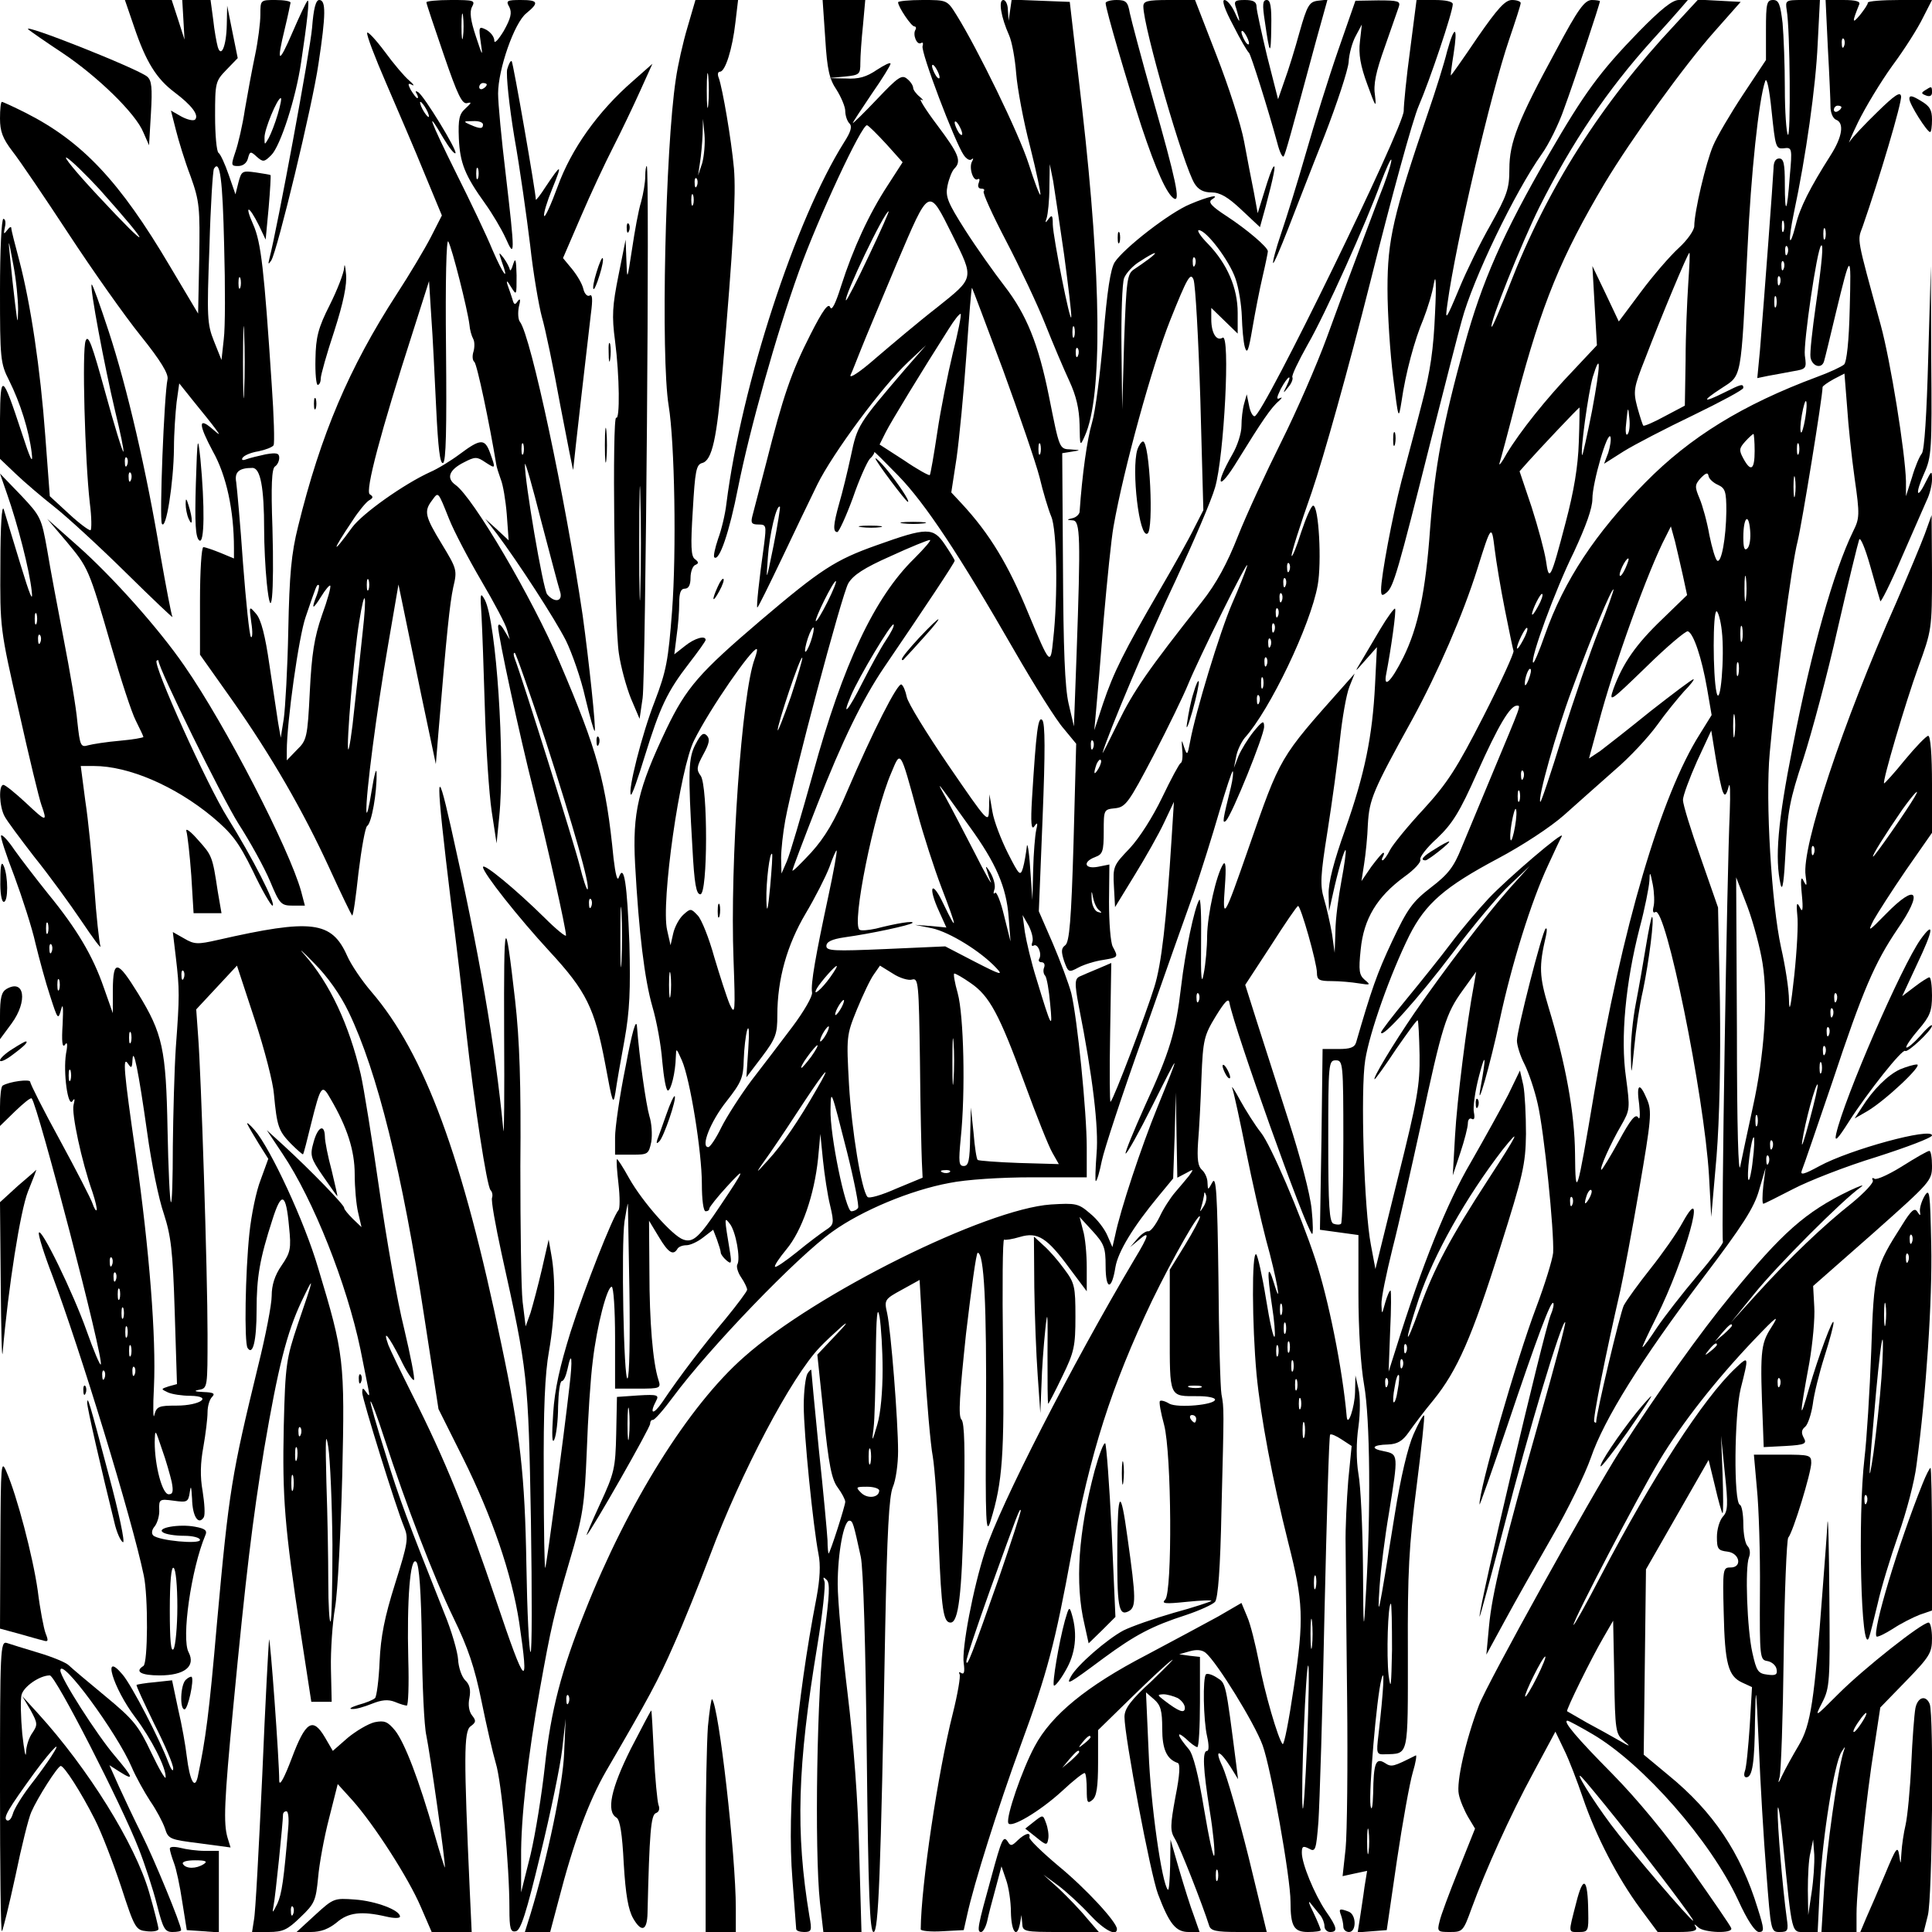 <svg xmlns="http://www.w3.org/2000/svg" version="1.0" viewBox="0 0 512 512" preserveAspectRatio="xMidYMid meet">
<g transform="translate(0,512) scale(0.1,-0.1)" fill="#000000" stroke="none">
<path d="M355 5050 c32 -95 60 -139 108 -175 45 -34 65 -60 54 -72 -5 -4 -21 0 -36 8 l-28 16 13 -51 c7 -28 24 -84 39 -123 24 -67 25 -83 23 -218 l-3 -146 -75 126 c-133 225 -232 330 -382 406 -32 16 -60 29 -63 29 -3 0 -5 -20 -5 -44 0 -34 7 -53 33 -87 19 -24 86 -123 149 -219 63 -96 149 -218 191 -270 53 -66 74 -101 71 -115 -9 -42 -22 -370 -15 -383 11 -19 31 108 32 200 0 40 4 95 7 122 l7 50 40 -50 c22 -27 47 -58 55 -69 15 -20 14 -20 -8 -1 -37 32 -36 11 2 -60 36 -64 56 -156 56 -257 l0 -27 -36 15 c-20 8 -40 15 -45 15 -5 0 -9 -64 -9 -142 l0 -143 85 -120 c104 -148 188 -293 259 -448 30 -66 57 -121 59 -123 3 -3 10 48 17 113 8 65 18 121 23 124 12 8 26 89 25 139 0 19 -6 -1 -13 -45 -7 -44 -13 -69 -14 -55 -2 42 27 265 57 438 l28 163 11 -53 c6 -29 28 -136 49 -238 l39 -185 7 85 c22 266 30 340 39 383 11 46 10 49 -30 115 -45 74 -48 87 -26 116 17 23 15 26 45 -49 13 -33 52 -107 86 -165 34 -58 65 -116 68 -130 l7 -25 -15 25 c-9 15 -15 19 -16 10 0 -25 56 -285 95 -439 36 -143 85 -362 85 -380 0 -5 -26 16 -57 47 -75 74 -163 147 -163 134 0 -15 93 -133 177 -224 97 -105 119 -150 147 -298 19 -103 21 -111 27 -75 3 22 14 85 24 139 14 78 16 133 13 255 -6 158 -14 215 -28 176 -4 -12 -9 8 -14 50 -20 203 -42 284 -143 520 -72 170 -230 438 -276 470 -25 18 -17 40 23 60 29 15 34 15 56 0 28 -18 28 -18 13 24 -14 39 -25 39 -80 -2 -24 -18 -60 -40 -79 -48 -70 -32 -180 -110 -207 -147 -55 -76 -55 -65 1 18 16 25 36 49 44 54 11 6 12 10 2 16 -13 8 29 166 114 430 l43 135 6 -95 c4 -52 9 -162 13 -243 5 -103 10 -147 18 -144 8 3 10 88 8 303 -2 183 1 293 6 284 10 -17 51 -180 56 -220 1 -14 6 -31 10 -38 4 -7 4 -22 1 -33 -4 -12 -3 -24 2 -28 7 -5 40 -162 58 -271 1 -8 7 -26 12 -40 6 -14 13 -56 16 -93 l5 -69 -31 29 -31 28 31 -40 c56 -75 153 -224 183 -283 16 -33 40 -101 51 -151 12 -50 23 -90 25 -88 4 4 -15 184 -32 307 -46 311 -137 739 -166 777 -5 6 -6 24 -3 40 5 19 4 24 -3 15 -7 -11 -10 -10 -14 5 -3 10 -9 27 -13 38 -4 13 -1 12 9 -5 15 -24 15 -24 15 30 -1 42 -3 49 -9 30 -4 -14 -8 -20 -9 -14 -1 5 -8 19 -16 30 -14 18 -14 17 -5 -10 20 -55 4 -35 -25 32 -15 37 -59 129 -97 205 -69 139 -82 175 -33 91 15 -25 29 -43 32 -40 6 6 -83 152 -99 162 -7 4 -8 2 -4 -4 4 -7 5 -12 2 -12 -3 0 -10 10 -17 21 -9 17 -8 20 3 14 7 -4 4 2 -8 12 -12 10 -41 44 -65 77 -24 32 -45 54 -46 49 -2 -6 21 -66 51 -135 30 -70 76 -176 101 -238 l46 -111 -29 -57 c-16 -31 -57 -100 -91 -152 -126 -195 -201 -371 -261 -615 -18 -72 -23 -127 -26 -275 -2 -102 -8 -207 -12 -235 l-8 -50 -7 40 c-3 22 -14 91 -23 153 -11 77 -22 120 -35 135 -19 22 -19 22 -13 -23 4 -25 3 -42 -1 -38 -4 4 -13 91 -21 195 -7 103 -16 200 -18 215 -5 27 7 38 43 38 21 0 31 -51 31 -164 0 -39 3 -102 7 -141 12 -116 20 -31 15 146 -4 111 -2 158 7 163 6 4 11 14 11 23 0 12 -7 14 -36 9 -19 -4 -43 -10 -51 -13 -10 -4 -14 -2 -10 4 4 6 22 14 42 17 19 4 37 11 40 16 3 5 1 77 -5 162 -20 303 -28 376 -49 423 -24 54 -12 52 15 -2 l18 -38 8 85 c4 46 6 85 5 86 -1 1 -19 4 -39 7 -36 5 -38 4 -46 -26 l-8 -32 -18 52 c-10 29 -22 55 -27 58 -5 4 -9 47 -9 98 0 88 1 92 30 122 l30 31 -14 69 -14 70 -1 -50 c-1 -57 -15 -90 -24 -59 -3 11 -9 43 -12 72 l-7 52 -37 0 -38 0 3 -52 3 -53 -17 53 -17 52 -62 0 -62 0 24 -70z m775 -220 c6 -11 8 -20 6 -20 -3 0 -10 9 -16 20 -6 11 -8 20 -6 20 3 0 10 -9 16 -20z m-866 -212 c143 -160 140 -172 -5 -16 -57 61 -94 106 -82 100 12 -7 51 -45 87 -84z m330 -148 c3 -107 3 -219 -1 -249 l-6 -55 -20 50 c-18 45 -19 64 -12 249 3 110 9 203 12 208 16 26 23 -28 27 -203z m43 -112 c-3 -7 -5 -2 -5 12 0 14 2 19 5 13 2 -7 2 -19 0 -25z m10 -275 c-1 -43 -3 -8 -3 77 0 85 2 120 3 78 2 -43 2 -113 0 -155z m740 -165 c-3 -7 -5 -2 -5 12 0 14 2 19 5 13 2 -7 2 -19 0 -25z m97 -365 c9 -27 -14 -32 -34 -8 -11 14 -60 302 -59 345 1 8 20 -59 43 -150 24 -91 46 -175 50 -187z m-507 5 c-3 -7 -5 -2 -5 12 0 14 2 19 5 13 2 -7 2 -19 0 -25z m-137 -14 c-16 -40 -12 -42 11 -5 11 18 22 31 24 29 3 -2 -7 -38 -22 -79 -20 -58 -27 -102 -32 -202 -6 -121 -8 -129 -34 -154 l-27 -28 0 25 c0 77 32 304 50 355 29 85 29 85 34 85 3 0 1 -12 -4 -26z m121 -100 c-5 -49 -15 -140 -22 -202 -6 -62 -14 -111 -16 -108 -6 6 15 255 29 339 15 94 21 77 9 -29z m484 -284 c75 -232 120 -389 112 -397 -2 -2 -12 27 -21 64 -14 56 -151 493 -172 548 -3 8 -4 15 0 15 3 0 39 -104 81 -230z m202 -587 c-2 -37 -3 -9 -3 62 0 72 1 102 3 68 2 -34 2 -93 0 -130z m-80 145 c-3 -8 -6 -5 -6 6 -1 11 2 17 5 13 3 -3 4 -12 1 -19z"/>
<path d="M690 5081 c0 -21 -6 -69 -14 -107 -8 -38 -20 -103 -27 -144 -6 -41 -18 -92 -25 -112 -12 -36 -12 -38 7 -38 13 0 23 8 26 20 5 19 7 20 23 5 17 -15 20 -15 39 4 24 24 65 150 79 246 16 106 23 169 17 163 -3 -2 -21 -40 -40 -84 -37 -86 -43 -83 -20 11 8 33 14 63 15 68 0 4 -18 7 -40 7 -40 0 -40 0 -40 -39z m46 -264 c-7 -24 -18 -52 -24 -63 -11 -19 -11 -19 -11 1 -1 21 34 105 43 105 3 0 -1 -19 -8 -43z"/>
<path d="M827 5046 c-5 -60 -92 -530 -113 -611 -4 -16 -3 -17 5 -5 16 26 109 410 125 521 20 132 20 169 2 169 -9 0 -15 -22 -19 -74z"/>
<path d="M1130 5114 c0 -4 21 -66 46 -139 37 -108 49 -133 63 -128 12 3 10 0 -5 -14 -17 -15 -20 -28 -18 -80 3 -65 16 -98 70 -173 18 -25 43 -67 54 -91 25 -57 25 -43 0 171 -11 91 -20 186 -20 212 0 64 43 188 75 213 34 28 32 35 -15 35 -37 0 -40 -2 -30 -19 7 -15 4 -29 -15 -63 -14 -23 -25 -35 -25 -26 0 10 -9 22 -21 29 -20 10 -21 9 -15 -33 6 -40 5 -39 -13 16 -14 42 -17 65 -10 78 9 17 5 18 -56 18 -36 0 -65 -3 -65 -6z m97 -91 c-2 -16 -4 -3 -4 27 0 30 2 43 4 28 2 -16 2 -40 0 -55z m63 -127 c0 -3 -4 -8 -10 -11 -5 -3 -10 -1 -10 4 0 6 5 11 10 11 6 0 10 -2 10 -4z m-10 -106 c0 -12 -8 -12 -35 0 -18 8 -17 9 8 9 15 1 27 -3 27 -9z m-13 -142 c-3 -7 -5 -2 -5 12 0 14 2 19 5 13 2 -7 2 -19 0 -25z"/>
<path d="M1822 5048 c-12 -40 -26 -102 -31 -138 -28 -183 -40 -737 -19 -865 16 -97 21 -386 9 -545 -10 -130 -15 -158 -46 -239 -34 -87 -72 -238 -63 -247 3 -2 19 44 37 103 40 129 59 170 117 245 24 31 44 59 44 62 0 13 -29 5 -55 -16 l-28 -22 6 48 c4 27 7 66 7 87 0 28 4 39 15 39 10 0 15 10 15 29 0 16 6 32 13 34 9 4 9 7 -1 15 -11 7 -12 35 -6 130 6 104 9 121 25 125 26 7 39 63 54 247 28 325 36 465 30 534 -7 77 -30 210 -40 239 -4 9 -3 17 3 17 14 0 33 60 41 131 l7 59 -56 0 -57 0 -21 -72z m55 -205 c-2 -21 -4 -4 -4 37 0 41 2 58 4 38 2 -21 2 -55 0 -75z m-16 -155 l-11 -33 5 34 c3 18 6 52 7 75 l1 41 4 -42 c2 -22 -1 -56 -6 -75z m-14 -60 c-3 -8 -6 -5 -6 6 -1 11 2 17 5 13 3 -3 4 -12 1 -19z m-10 -50 c-3 -7 -5 -2 -5 12 0 14 2 19 5 13 2 -7 2 -19 0 -25z"/>
<path d="M2187 5018 c5 -83 11 -108 30 -136 12 -19 23 -45 23 -56 0 -12 5 -27 11 -33 8 -8 4 -22 -14 -50 -129 -205 -272 -643 -312 -958 -3 -27 -13 -69 -22 -93 -8 -24 -13 -46 -10 -49 13 -12 40 67 63 185 31 155 101 405 161 572 50 140 168 394 181 388 4 -1 27 -24 51 -50 l43 -48 -40 -62 c-49 -75 -91 -166 -123 -266 -15 -48 -25 -67 -29 -56 -5 12 -20 -9 -52 -72 -51 -100 -73 -165 -117 -339 -17 -66 -34 -130 -37 -142 -5 -19 -2 -23 16 -23 21 0 21 -3 15 -52 -14 -99 -21 -168 -18 -168 2 0 30 57 64 128 33 70 76 159 95 198 41 83 172 260 240 324 l48 45 -55 -63 c-125 -146 -127 -149 -144 -230 -9 -42 -23 -99 -31 -126 -16 -57 -17 -76 -5 -76 4 0 23 41 41 90 17 50 38 96 45 104 8 7 13 16 12 18 -1 3 27 -25 63 -62 72 -74 162 -210 308 -464 53 -92 112 -186 131 -207 l33 -40 -7 -262 c-6 -206 -11 -264 -22 -272 -11 -8 -11 -17 -3 -42 11 -30 12 -31 38 -17 15 8 44 17 65 20 41 7 41 7 26 35 -6 11 -10 65 -10 119 l1 99 -30 -6 c-36 -7 -42 13 -7 26 19 7 22 15 22 67 0 58 0 59 30 62 28 3 36 14 102 140 39 75 80 160 91 187 28 69 165 346 157 315 -4 -14 -22 -59 -40 -100 -32 -74 -97 -288 -111 -365 -7 -37 -8 -38 -16 -15 -7 22 -7 21 -5 -7 2 -18 0 -34 -4 -35 -4 -2 -26 -43 -49 -91 -25 -52 -60 -107 -86 -135 -43 -45 -45 -48 -42 -101 l3 -55 52 85 c29 47 64 109 78 139 l26 55 -6 -95 c-14 -222 -27 -336 -46 -396 -22 -71 -107 -296 -116 -304 -2 -3 -3 79 -1 182 l3 186 -35 -15 c-19 -8 -41 -17 -47 -20 -15 -6 -16 -17 -4 -80 37 -186 53 -323 47 -390 -3 -40 -4 -73 -2 -73 3 0 10 24 16 54 6 29 55 179 110 332 54 154 114 324 134 379 19 55 49 151 67 213 18 61 34 110 36 108 2 -2 0 -21 -5 -42 -21 -85 -24 -99 -13 -89 16 16 101 226 101 249 0 18 -4 16 -28 -13 -15 -19 -33 -48 -40 -65 l-12 -31 6 30 c3 17 14 39 23 50 66 73 174 298 193 404 11 60 3 211 -12 211 -5 0 -19 -32 -32 -71 -12 -39 -24 -67 -25 -62 -2 5 22 80 53 168 32 94 97 326 156 560 55 220 112 429 128 465 29 67 90 248 90 269 0 7 -19 11 -48 11 l-48 0 -17 -132 c-10 -73 -17 -146 -17 -162 0 -43 -373 -808 -395 -809 -5 -1 -12 12 -15 29 l-6 29 -7 -25 c-4 -14 -7 -40 -7 -59 0 -19 -11 -53 -24 -75 -49 -86 -37 -100 14 -16 63 102 89 141 110 158 8 8 9 10 2 7 -10 -5 -9 1 2 24 19 35 32 43 16 9 -11 -22 -10 -22 4 -4 9 10 13 22 11 26 -3 4 16 43 40 86 47 81 156 324 195 432 13 34 25 61 27 59 2 -3 -7 -33 -20 -68 -14 -35 -42 -111 -64 -169 -22 -58 -61 -163 -87 -235 -26 -71 -80 -195 -120 -275 -40 -80 -92 -192 -115 -250 -29 -74 -58 -127 -96 -175 -143 -181 -181 -236 -222 -320 -24 -49 -42 -85 -41 -80 12 45 125 313 195 460 46 99 93 208 103 243 24 81 41 410 20 397 -16 -10 -30 12 -30 49 l0 30 35 -34 35 -34 0 55 c0 66 -28 130 -78 182 -20 20 -31 37 -25 37 20 0 81 -81 97 -128 9 -25 16 -71 17 -101 1 -31 4 -67 8 -81 6 -20 10 -9 20 50 7 41 19 103 27 137 8 34 14 64 14 67 0 11 -57 59 -109 93 -40 26 -50 37 -40 44 26 16 -8 9 -57 -12 -54 -22 -176 -117 -200 -154 -11 -18 -20 -75 -30 -198 -8 -95 -21 -197 -30 -227 -13 -44 -26 -136 -33 -237 -1 -6 -9 -14 -18 -16 -17 -4 -17 -5 0 -6 20 -1 21 -45 10 -356 l-7 -190 -14 60 c-10 43 -14 146 -15 362 l-2 302 25 4 c25 4 25 4 -2 6 -31 1 -30 0 -58 140 -28 140 -60 218 -118 293 -27 35 -74 101 -104 148 -47 74 -53 89 -47 118 4 19 12 39 18 45 20 20 12 39 -45 115 -31 41 -50 72 -43 68 8 -4 6 -1 -3 7 -10 8 -18 19 -18 24 0 6 -7 17 -16 24 -14 12 -24 5 -80 -54 -35 -37 -64 -65 -64 -63 0 2 23 37 50 77 28 40 50 76 50 80 0 5 -16 -3 -36 -16 -28 -19 -48 -25 -83 -23 l-46 1 43 4 c40 4 42 6 42 36 0 18 3 62 7 100 l6 67 -57 0 -56 0 7 -102z m337 -521 c58 -117 59 -112 -41 -192 -49 -38 -121 -99 -162 -134 -41 -36 -71 -56 -67 -45 5 10 17 42 28 69 11 28 54 130 95 228 87 204 83 202 147 74z m-222 -56 c-31 -66 -58 -118 -60 -117 -7 8 102 236 113 236 2 0 -22 -54 -53 -119z m743 -7 c-11 -8 -29 -21 -40 -28 -18 -12 -20 -28 -26 -192 l-5 -179 -2 162 c-1 89 2 173 7 186 5 13 24 34 43 45 38 25 53 29 23 6z m122 -16 c-3 -8 -6 -5 -6 6 -1 11 2 17 5 13 3 -3 4 -12 1 -19z m14 -356 l8 -294 -24 -47 c-13 -27 -55 -102 -93 -167 -93 -160 -121 -216 -149 -299 l-23 -70 5 55 c3 30 12 138 20 240 9 102 20 212 26 245 27 153 102 425 150 546 46 115 54 128 62 108 5 -13 13 -156 18 -317z m-523 78 c43 -118 87 -246 97 -285 9 -38 23 -85 31 -104 15 -35 18 -212 5 -326 -7 -70 -8 -69 -66 70 -53 129 -102 210 -176 290 l-28 30 14 91 c7 50 19 173 26 273 7 99 13 180 15 178 1 -1 38 -99 82 -217z m-133 44 c-13 -54 -32 -148 -41 -209 -9 -60 -18 -112 -20 -114 -2 -2 -33 15 -68 39 l-65 42 16 32 c14 28 95 161 167 274 15 24 29 42 32 40 2 -3 -7 -49 -21 -104z m232 -266 c-3 -7 -5 -2 -5 12 0 14 2 19 5 13 2 -7 2 -19 0 -25z m-707 -244 c-20 -98 -20 -98 -15 -30 4 59 23 141 32 133 1 -2 -6 -48 -17 -103z m1367 -66 c-3 -8 -6 -5 -6 6 -1 11 2 17 5 13 3 -3 4 -12 1 -19z m-10 -40 c-3 -8 -6 -5 -6 6 -1 11 2 17 5 13 3 -3 4 -12 1 -19z m-10 -40 c-3 -8 -6 -5 -6 6 -1 11 2 17 5 13 3 -3 4 -12 1 -19z m-10 -40 c-3 -8 -6 -5 -6 6 -1 11 2 17 5 13 3 -3 4 -12 1 -19z m-10 -40 c-3 -8 -6 -5 -6 6 -1 11 2 17 5 13 3 -3 4 -12 1 -19z m-10 -40 c-3 -8 -6 -5 -6 6 -1 11 2 17 5 13 3 -3 4 -12 1 -19z m-10 -50 c-3 -8 -6 -5 -6 6 -1 11 2 17 5 13 3 -3 4 -12 1 -19z m-10 -60 c-3 -7 -5 -2 -5 12 0 14 2 19 5 13 2 -7 2 -19 0 -25z m-10 -40 c-3 -8 -6 -5 -6 6 -1 11 2 17 5 13 3 -3 4 -12 1 -19z m-440 -120 c-3 -8 -6 -5 -6 6 -1 11 2 17 5 13 3 -3 4 -12 1 -19z m14 -55 c-12 -20 -14 -14 -5 12 4 9 9 14 11 11 3 -2 0 -13 -6 -23z m3 -376 c7 -6 6 -7 -4 -4 -8 2 -16 16 -17 33 -1 25 0 26 4 4 3 -14 10 -29 17 -33z"/>
<path d="M3014 3928 c-16 -53 5 -236 27 -222 17 10 6 244 -12 244 -4 0 -11 -10 -15 -22z"/>
<path d="M2380 5114 c0 -12 35 -64 43 -64 4 0 6 -4 3 -9 -8 -13 4 -42 15 -35 5 3 6 -1 4 -8 -6 -14 86 -256 109 -289 7 -10 16 -16 21 -11 5 4 5 1 1 -6 -9 -16 3 -54 15 -47 5 3 6 -1 3 -9 -4 -10 -1 -16 7 -16 7 0 9 -3 6 -7 -4 -3 23 -62 59 -131 36 -69 83 -168 104 -221 21 -53 50 -121 64 -151 18 -39 26 -73 27 -115 1 -59 1 -59 14 -30 47 104 44 418 -7 865 l-33 285 -77 3 -77 3 -4 -28 -4 -28 -2 28 c0 15 -6 27 -12 27 -14 0 -6 -46 15 -93 8 -18 16 -63 19 -102 3 -38 19 -126 37 -194 17 -68 29 -125 27 -127 -2 -2 -16 35 -31 82 -26 81 -136 306 -191 394 -25 40 -25 40 -90 40 -36 0 -65 -3 -65 -6z m110 -199 c0 -5 -5 -3 -10 5 -5 8 -10 20 -10 25 0 6 5 3 10 -5 5 -8 10 -19 10 -25z m60 -150 c0 -5 -5 -3 -10 5 -5 8 -10 20 -10 25 0 6 5 3 10 -5 5 -8 10 -19 10 -25z m270 -320 c11 -82 20 -157 19 -165 -2 -22 -48 210 -49 245 0 24 -2 27 -11 15 -9 -12 -10 -12 -5 3 3 10 7 46 7 80 l1 62 9 -45 c4 -25 17 -112 29 -195z m27 -217 c-3 -7 -5 -2 -5 12 0 14 2 19 5 13 2 -7 2 -19 0 -25z m10 -50 c-3 -8 -6 -5 -6 6 -1 11 2 17 5 13 3 -3 4 -12 1 -19z"/>
<path d="M2930 5112 c0 -16 59 -216 95 -327 39 -117 67 -179 86 -191 18 -11 6 47 -56 265 -30 106 -57 208 -61 227 -5 29 -10 34 -35 34 -16 0 -29 -4 -29 -8z"/>
<path d="M3030 5103 c0 -55 107 -425 136 -470 10 -16 24 -23 45 -23 22 0 43 -12 79 -46 l49 -46 15 54 c21 79 28 114 21 106 -4 -3 -14 -32 -24 -65 l-18 -58 -10 55 c-6 30 -18 91 -26 135 -8 44 -41 146 -73 228 l-57 147 -69 0 c-58 0 -68 -3 -68 -17z"/>
<path d="M3268 5053 c19 -38 38 -70 42 -73 5 -5 50 -147 75 -239 6 -24 14 -40 17 -35 5 8 16 48 86 307 l30 108 -26 -3 c-22 -3 -28 -12 -48 -83 -12 -44 -30 -102 -40 -129 l-17 -49 -29 114 c-15 63 -28 122 -28 131 0 13 -8 18 -31 18 -27 0 -30 -3 -23 -22 12 -40 11 -44 -4 -10 -8 17 -20 32 -27 32 -8 0 1 -26 23 -67z m42 -48 c0 -5 -5 -3 -10 5 -5 8 -10 20 -10 25 0 6 5 3 10 -5 5 -8 10 -19 10 -25z"/>
<path d="M3352 5063 c13 -91 16 -93 17 -15 1 54 -2 72 -12 72 -11 0 -12 -12 -5 -57z"/>
<path d="M3546 4986 c-25 -72 -63 -194 -85 -271 -22 -77 -52 -173 -66 -214 -14 -41 -23 -76 -21 -78 2 -2 19 38 39 89 20 51 63 163 97 248 33 85 62 173 64 195 1 22 10 54 19 70 l16 30 -5 -45 c-4 -33 1 -64 20 -115 21 -58 24 -63 20 -29 -5 30 2 63 26 130 17 49 34 97 37 106 5 15 -2 17 -55 17 l-60 -1 -46 -132z"/>
<path d="M3915 5020 c-37 -55 -69 -100 -70 -100 -1 0 2 25 7 56 12 76 3 80 -17 8 -8 -33 -31 -106 -51 -164 -92 -270 -107 -336 -107 -465 0 -66 7 -172 15 -235 14 -112 14 -114 22 -65 11 77 35 165 58 219 11 28 24 70 28 95 5 29 7 0 3 -79 -4 -94 -12 -153 -35 -240 -16 -63 -41 -155 -54 -205 -24 -93 -54 -252 -54 -288 0 -16 3 -17 15 -7 18 15 30 57 115 395 38 149 75 295 84 326 29 109 141 341 212 441 18 25 45 79 59 120 27 73 95 278 95 285 0 1 -10 3 -22 3 -19 -1 -36 -24 -94 -133 -101 -186 -124 -244 -124 -315 0 -52 -6 -69 -50 -148 -28 -49 -64 -123 -81 -164 -38 -91 -40 -93 -33 -44 22 160 115 557 163 698 17 50 31 93 31 98 0 4 -10 8 -23 8 -18 0 -38 -22 -92 -100z"/>
<path d="M4344 5037 c-105 -108 -145 -163 -240 -327 -121 -209 -177 -337 -223 -505 -58 -212 -78 -319 -91 -485 -12 -169 -32 -263 -71 -342 -33 -66 -54 -85 -45 -42 12 62 27 167 23 171 -2 2 -20 -22 -39 -54 -19 -32 -42 -71 -52 -88 -17 -28 -16 -27 12 5 l31 35 -5 -100 c-7 -137 -27 -235 -79 -383 -30 -84 -45 -141 -44 -172 l1 -45 9 40 c15 69 32 126 35 122 2 -2 -3 -38 -11 -81 -8 -43 -16 -103 -16 -134 l-2 -57 -7 50 c-5 28 -14 69 -21 92 -11 37 -10 61 9 180 12 76 27 185 33 243 6 57 17 120 25 140 l14 35 -31 -35 c-169 -190 -165 -183 -250 -427 -65 -187 -70 -196 -63 -103 4 54 2 70 -5 59 -18 -29 -41 -131 -42 -189 0 -30 -4 -75 -9 -100 -6 -33 -8 -12 -7 82 1 70 -1 121 -5 113 -13 -22 -37 -136 -48 -230 -14 -120 -30 -173 -96 -316 -30 -67 -53 -123 -51 -126 3 -2 35 55 72 129 74 148 75 148 12 -7 -42 -103 -98 -271 -112 -340 l-7 -30 -13 30 c-7 17 -27 44 -46 59 -31 27 -38 28 -104 24 -173 -12 -624 -236 -813 -404 -147 -129 -308 -387 -422 -675 -62 -155 -90 -261 -106 -409 -8 -74 -25 -180 -38 -235 l-25 -100 0 93 c-1 101 18 270 50 447 29 162 37 197 79 340 35 118 39 145 45 289 3 87 10 195 16 240 11 94 38 196 50 196 5 0 9 -61 9 -135 l0 -135 61 0 c59 0 61 1 54 23 -15 46 -24 156 -24 287 l-1 135 26 -43 c25 -42 38 -50 49 -32 3 6 14 10 24 10 10 0 30 9 45 21 l26 20 10 -26 c5 -14 10 -30 10 -34 0 -5 7 -14 15 -21 13 -11 14 -8 10 19 -16 97 -16 97 -1 78 16 -20 29 -93 20 -108 -3 -5 1 -21 10 -34 9 -13 16 -28 16 -33 0 -4 -26 -39 -58 -78 -58 -69 -120 -150 -167 -220 -24 -35 -35 -32 -16 4 8 15 3 17 -47 14 l-57 -4 -2 -98 c-2 -91 -5 -104 -43 -186 -22 -48 -38 -85 -35 -82 14 14 168 284 168 295 0 7 4 11 7 10 4 -1 28 26 53 60 97 131 329 372 423 439 78 56 207 110 310 129 44 9 135 15 220 15 l144 0 0 79 c0 94 -25 342 -41 409 -7 26 -29 85 -49 132 l-37 85 10 248 c7 174 7 251 -1 259 -11 11 -16 -30 -27 -207 -4 -66 -2 -86 6 -75 8 12 10 10 5 -10 -3 -14 -7 -61 -8 -105 l-2 -80 -6 85 c-3 47 -8 72 -9 55 -2 -16 -6 -41 -10 -55 -7 -23 -10 -20 -40 39 -18 36 -37 85 -41 110 l-8 46 -1 -39 c-1 -39 -2 -38 -107 115 -58 85 -108 166 -111 182 -3 15 -9 30 -14 33 -10 6 -77 -127 -143 -281 -34 -81 -60 -124 -96 -164 -28 -30 -50 -52 -50 -48 0 4 30 83 66 175 66 169 120 279 176 362 111 163 188 279 188 284 0 3 -12 22 -26 43 -31 46 -47 46 -181 -2 -110 -39 -148 -64 -307 -199 -163 -139 -197 -178 -250 -288 -75 -158 -90 -221 -83 -357 10 -182 25 -306 46 -379 11 -37 23 -102 26 -144 4 -43 10 -78 15 -78 8 0 20 47 21 89 1 25 1 24 16 -9 22 -50 53 -243 53 -327 0 -42 4 -73 10 -73 6 0 10 3 10 8 1 4 21 30 46 57 52 57 49 48 -17 -50 -56 -84 -72 -99 -98 -90 -28 9 -108 99 -144 163 -16 29 -31 52 -32 50 -2 -2 0 -31 4 -65 4 -35 4 -66 0 -70 -15 -17 -89 -204 -127 -323 -28 -90 -42 -151 -46 -215 -4 -59 -3 -83 3 -70 5 11 10 50 10 88 1 37 5 67 10 67 5 0 11 14 15 32 11 53 14 27 5 -47 -15 -133 -60 -470 -64 -480 -2 -5 -4 103 -4 240 -1 181 3 274 14 335 16 91 18 190 6 255 l-7 40 -18 -79 c-10 -43 -24 -95 -30 -115 l-13 -36 -8 65 c-4 36 -6 198 -6 360 2 217 -2 334 -14 440 -27 235 -30 226 -29 -87 1 -164 0 -280 -2 -258 -22 227 -64 470 -139 803 -41 183 -41 140 0 -198 14 -107 32 -260 40 -340 22 -197 55 -413 65 -424 5 -5 6 -14 4 -20 -3 -7 9 -73 25 -147 70 -316 71 -325 78 -708 3 -196 3 -353 -1 -349 -4 3 -9 107 -11 230 -4 238 -16 347 -66 584 -103 499 -204 772 -345 936 -25 29 -54 72 -64 95 -41 92 -93 99 -343 42 -53 -12 -62 -12 -89 4 l-30 17 8 -67 c10 -85 10 -103 0 -238 -4 -60 -7 -179 -8 -263 0 -85 -2 -151 -5 -148 -3 3 -7 89 -9 193 -4 213 -13 254 -78 360 -55 89 -66 91 -67 11 l0 -63 -24 68 c-29 84 -71 155 -148 249 -32 40 -72 92 -89 116 -16 24 -32 41 -35 38 -3 -2 13 -51 35 -108 21 -57 47 -137 56 -178 10 -41 27 -104 39 -140 20 -62 21 -64 29 -35 5 19 6 5 4 -39 -3 -46 -1 -64 6 -55 6 10 8 2 3 -23 -8 -50 5 -144 17 -126 6 9 7 6 3 -10 -6 -22 21 -149 50 -231 8 -24 13 -46 11 -48 -2 -3 -7 6 -11 18 -4 12 -43 88 -86 167 -44 80 -79 150 -79 155 0 8 -55 1 -73 -10 -4 -2 -7 -27 -7 -56 l0 -51 40 39 c22 21 41 37 44 34 16 -17 193 -696 183 -705 -2 -3 -19 37 -37 88 -36 102 -122 278 -127 261 -2 -6 14 -57 36 -114 73 -195 210 -641 242 -794 12 -56 11 -233 -1 -240 -24 -15 -6 -25 43 -25 66 0 96 24 77 61 -20 36 7 222 44 310 6 13 0 18 -27 23 -42 8 -104 -3 -85 -15 7 -5 32 -9 56 -9 23 0 42 -5 42 -11 0 -12 -109 -2 -124 12 -5 5 -4 15 4 24 7 9 13 29 12 44 -1 28 1 29 38 24 36 -5 39 -4 43 23 3 20 4 14 6 -18 1 -47 17 -71 31 -49 4 7 2 37 -3 69 -7 39 -6 75 2 118 6 34 11 75 11 91 0 16 5 34 12 41 9 9 4 12 -23 13 -23 1 -27 3 -11 6 22 4 22 7 22 146 0 165 -17 690 -25 792 l-5 70 54 58 54 58 47 -143 c26 -79 49 -168 51 -198 8 -85 12 -97 45 -131 17 -17 31 -29 32 -28 2 2 11 38 21 79 26 104 29 109 52 68 44 -75 64 -137 64 -200 0 -35 4 -80 9 -101 l9 -39 -23 22 c-13 13 -23 25 -23 29 2 6 -88 99 -161 166 l-44 40 42 -63 c82 -122 170 -345 206 -517 9 -44 18 -91 21 -105 4 -20 3 -22 -5 -10 -9 13 -11 13 -11 -1 0 -16 89 -303 111 -356 12 -29 10 -42 -24 -150 -28 -89 -38 -140 -41 -206 -2 -49 -8 -93 -12 -97 -5 -5 -25 -13 -44 -18 -19 -6 -27 -11 -17 -11 10 -1 33 6 53 14 25 10 42 12 60 5 14 -6 28 -10 32 -10 4 0 6 55 4 122 -4 157 5 275 21 259 8 -8 13 -78 15 -214 1 -111 6 -222 12 -247 9 -43 51 -336 49 -349 0 -3 -13 37 -28 90 -40 140 -78 240 -104 273 -20 24 -28 27 -54 22 -17 -4 -49 -23 -71 -41 l-40 -35 -21 36 c-32 54 -51 43 -88 -56 -19 -50 -32 -75 -33 -60 0 57 -24 383 -27 375 -1 -6 -10 -167 -18 -360 -9 -192 -18 -365 -22 -383 l-5 -32 44 0 c38 0 50 6 84 39 38 36 41 44 47 105 3 36 16 107 29 157 l23 91 39 -43 c57 -64 148 -205 181 -282 l29 -67 53 0 53 0 -5 108 c-16 356 -16 424 2 437 15 11 15 15 4 29 -8 10 -11 28 -7 46 4 22 1 36 -12 48 -9 10 -17 34 -18 54 -1 19 -17 76 -37 124 -98 247 -118 299 -156 423 -23 73 -41 135 -39 137 2 2 19 -43 37 -99 57 -175 131 -368 183 -475 38 -78 56 -131 74 -220 13 -64 30 -138 38 -165 15 -48 36 -270 36 -385 0 -54 3 -63 17 -60 13 2 28 49 65 203 27 110 53 236 58 280 l9 80 -4 -91 c-3 -83 -45 -282 -89 -426 l-15 -48 33 0 34 0 22 83 c40 155 80 263 126 343 114 196 138 240 180 336 25 56 68 163 96 237 81 217 215 472 291 551 13 14 39 38 58 55 19 16 12 6 -15 -22 l-50 -53 17 -162 c13 -129 21 -169 37 -190 11 -15 20 -32 20 -38 0 -10 -39 -132 -44 -137 -1 -1 -3 15 -3 35 -1 20 -11 129 -23 241 -11 112 -20 206 -20 210 0 3 -5 -1 -10 -9 -5 -8 -10 -46 -10 -85 0 -75 25 -321 39 -393 6 -29 4 -66 -5 -115 -54 -279 -79 -563 -64 -747 5 -69 10 -128 10 -132 0 -5 10 -8 21 -8 20 0 21 4 14 42 -37 223 -32 397 21 717 14 84 22 161 19 170 -5 12 -3 13 6 4 9 -9 7 -41 -6 -140 -20 -142 -27 -576 -12 -715 l9 -78 50 0 51 0 -6 212 c-3 135 -15 290 -31 422 -14 115 -26 244 -26 288 0 82 16 168 31 168 9 0 11 -8 30 -95 7 -30 13 -242 16 -522 4 -370 8 -473 18 -473 13 0 19 142 31 810 5 249 10 344 20 369 8 18 14 61 14 95 0 81 -19 321 -29 366 -8 35 -7 37 39 62 l47 26 12 -206 c7 -114 17 -232 23 -262 5 -30 13 -136 16 -235 7 -170 12 -205 31 -205 21 0 30 72 35 291 4 170 2 239 -6 247 -9 9 -5 65 12 227 14 118 27 215 31 215 17 0 24 -135 22 -435 -2 -284 0 -315 12 -276 32 103 37 176 33 463 -2 158 -1 285 3 283 3 -2 22 1 42 7 47 14 72 -2 132 -84 l45 -60 0 63 c0 35 -4 80 -10 99 l-9 35 34 -37 c31 -34 35 -44 35 -93 0 -64 16 -66 26 -3 7 41 47 107 115 189 l38 46 4 114 3 114 2 -113 2 -113 23 12 c21 12 21 11 8 -7 -8 -10 -25 -30 -37 -44 -12 -14 -31 -43 -41 -65 -11 -22 -24 -39 -30 -38 -6 1 -19 -8 -29 -20 l-19 -22 23 19 c30 26 28 14 -12 -52 -165 -278 -356 -651 -395 -772 -32 -97 -63 -261 -57 -298 3 -22 1 -30 -6 -26 -6 4 -8 3 -5 -3 3 -5 -5 -52 -18 -104 -39 -154 -84 -454 -85 -572 0 -4 26 -7 57 -5 l57 3 9 40 c18 83 82 286 142 450 71 193 91 270 135 510 49 265 105 441 213 668 55 113 127 240 127 222 0 -5 -18 -39 -40 -75 l-40 -65 0 -161 c0 -181 -3 -174 76 -174 24 0 44 -4 44 -9 0 -14 -98 -23 -121 -11 -11 7 -23 10 -25 7 -3 -2 2 -30 11 -63 20 -76 22 -443 3 -463 -11 -11 -1 -12 57 -6 39 4 68 5 65 2 -3 -2 -47 -17 -99 -31 -52 -15 -112 -36 -134 -47 -43 -23 -123 -92 -139 -122 -13 -24 -7 -21 87 49 83 61 128 85 218 114 36 12 71 28 77 35 8 10 14 90 17 242 7 274 7 270 0 308 -3 17 -7 155 -8 307 -3 226 -6 273 -16 255 -12 -22 -12 -22 -13 -1 0 12 -7 27 -15 34 -10 9 -13 27 -10 73 3 34 7 111 9 171 4 101 7 112 38 163 24 39 34 49 36 36 14 -73 201 -596 219 -613 3 -3 3 27 -1 65 -4 41 -30 139 -61 235 -29 91 -67 209 -84 262 l-31 98 68 104 c37 58 69 105 72 105 7 1 50 -151 50 -177 0 -19 6 -22 39 -22 21 0 54 -3 72 -6 31 -5 32 -4 16 9 -15 13 -17 24 -11 81 8 81 43 139 115 192 27 19 46 40 43 46 -3 5 16 31 44 56 41 39 60 69 107 175 56 125 87 177 105 177 11 0 13 7 -65 -180 -31 -74 -68 -163 -82 -197 -20 -50 -35 -70 -81 -105 -49 -38 -62 -56 -103 -143 -40 -85 -55 -129 -95 -267 -4 -14 -16 -18 -47 -18 l-42 0 -3 -240 -4 -239 51 -7 51 -7 0 -156 c0 -94 6 -190 15 -241 16 -90 18 -337 5 -550 -6 -113 -7 -112 -8 70 -1 102 -6 212 -12 244 -6 37 -6 84 0 125 5 37 5 81 0 101 l-8 35 -1 -45 c-1 -39 -19 -93 -22 -65 -11 127 -49 315 -84 420 -39 118 -117 300 -143 333 -16 20 -41 60 -56 87 -15 28 -24 41 -20 30 4 -11 20 -85 36 -165 16 -80 40 -185 53 -235 29 -104 44 -191 21 -115 -17 56 -19 31 -5 -61 6 -38 9 -75 7 -81 -3 -7 -13 38 -23 100 -10 62 -22 115 -26 118 -12 7 -11 -187 1 -318 11 -114 42 -279 84 -446 40 -157 42 -202 15 -382 -13 -88 -26 -156 -30 -152 -12 14 -48 137 -63 219 -9 45 -22 99 -31 119 l-15 36 -62 -36 c-35 -19 -120 -65 -190 -102 -158 -82 -252 -159 -296 -242 -33 -61 -76 -186 -70 -203 5 -16 83 30 142 84 31 29 59 51 61 48 3 -2 5 -22 5 -44 0 -34 2 -38 15 -27 11 9 15 34 15 99 l0 86 88 86 c48 47 96 92 107 99 11 8 -13 -16 -52 -54 -57 -52 -73 -74 -73 -96 0 -52 69 -418 89 -470 30 -79 47 -100 81 -100 l29 0 -15 43 c-9 23 -26 78 -39 122 l-23 80 -1 -69 c-1 -38 -3 -67 -6 -64 -16 16 -46 228 -51 365 l-7 158 22 -19 c17 -15 21 -30 21 -77 0 -55 12 -81 41 -91 7 -2 6 -30 -6 -90 -14 -76 -14 -90 -2 -110 13 -20 75 -179 91 -230 4 -15 18 -18 79 -18 l74 0 -48 198 c-27 108 -58 216 -69 240 -23 48 -9 47 22 -2 l19 -31 -5 40 c-28 218 -27 214 -51 229 -12 8 -25 12 -29 9 -9 -9 -7 -122 3 -165 5 -22 5 -38 0 -38 -13 0 -11 -46 7 -159 9 -55 14 -108 12 -118 -2 -10 -14 45 -27 122 -15 91 -29 147 -41 160 -29 34 -35 51 -8 28 13 -13 27 -23 31 -23 4 0 7 54 7 119 l0 120 -27 3 -28 4 28 8 c18 5 32 4 42 -4 30 -25 130 -187 151 -245 22 -60 74 -350 74 -415 0 -65 9 -80 46 -80 19 0 34 2 34 5 0 3 -9 25 -20 48 -12 23 -14 33 -6 22 9 -11 20 -25 26 -32 5 -7 10 -19 10 -28 0 -8 7 -15 15 -15 21 0 19 12 -12 56 -30 45 -63 125 -63 154 0 17 3 19 19 11 17 -10 19 -4 25 72 3 45 11 293 16 551 6 258 12 472 15 474 2 3 16 -3 31 -13 l26 -17 -9 -91 c-4 -51 -8 -128 -7 -172 0 -44 2 -226 4 -405 2 -179 0 -358 -4 -399 l-8 -73 32 7 33 7 -7 -43 c-3 -24 -9 -61 -12 -82 l-6 -38 38 3 39 3 27 185 c15 101 34 206 42 233 8 26 11 47 8 45 -60 -30 -64 -32 -82 -20 -24 15 -30 0 -31 -81 -1 -35 -4 -49 -7 -32 -5 36 16 287 29 335 9 36 6 -27 -8 -148 -6 -50 -5 -52 18 -51 63 2 60 -10 60 269 -1 214 3 285 23 440 13 102 22 187 20 189 -2 2 -15 -20 -28 -50 -15 -34 -34 -113 -50 -214 -44 -274 -46 -283 -40 -190 3 44 14 132 25 196 25 155 25 155 -13 163 -38 7 -32 17 11 18 24 1 38 9 54 32 12 17 41 56 66 86 63 78 102 166 177 405 60 190 67 219 68 300 0 50 -3 108 -7 129 l-9 39 -31 -64 c-18 -35 -63 -116 -99 -179 -63 -107 -129 -271 -199 -495 l-19 -60 4 107 c3 60 3 108 1 108 -3 0 -9 -15 -14 -32 -9 -33 -9 -33 -10 -5 -1 16 13 82 29 147 17 66 50 213 75 327 57 266 67 297 111 358 l36 50 -6 -35 c-19 -101 -45 -308 -50 -400 l-6 -105 20 60 c11 33 20 68 20 78 0 10 5 15 10 12 7 -4 9 2 6 17 -3 12 3 57 14 98 17 65 19 52 4 -30 -14 -79 27 65 50 175 32 150 84 317 129 413 17 37 33 71 36 76 8 18 -144 -112 -194 -165 -28 -30 -73 -83 -100 -119 -27 -36 -80 -102 -117 -147 -37 -45 -68 -85 -68 -89 0 -20 101 93 190 211 54 72 122 153 151 180 l53 50 -54 -60 c-62 -70 -174 -217 -252 -330 -56 -82 -112 -175 -105 -175 2 0 28 36 57 80 30 43 55 78 57 76 2 -1 4 -43 5 -92 1 -79 -5 -116 -58 -328 l-59 -239 -12 64 c-18 93 -28 410 -15 490 12 75 67 229 117 330 43 85 94 129 235 204 64 34 139 83 175 115 34 30 94 84 134 119 40 34 90 88 113 120 22 31 55 71 71 89 17 17 28 32 25 32 -4 0 -54 -38 -113 -84 -58 -47 -118 -94 -134 -106 l-30 -20 25 92 c40 153 133 410 179 497 l13 26 11 -40 c5 -22 15 -63 21 -91 l11 -51 -66 -64 c-69 -66 -104 -116 -129 -184 -13 -38 -10 -36 87 58 55 54 105 96 110 94 15 -5 37 -71 51 -152 l12 -70 -31 -50 c-103 -162 -207 -515 -280 -950 -46 -274 -50 -287 -51 -162 -1 108 -25 239 -70 387 -25 83 -26 109 -7 190 3 14 3 22 -1 19 -9 -8 -76 -269 -76 -297 0 -12 9 -41 20 -62 11 -22 27 -69 35 -105 17 -72 44 -339 41 -395 -2 -19 -22 -84 -45 -145 -52 -137 -153 -488 -150 -522 0 -4 33 89 73 207 81 241 116 333 122 327 3 -2 0 -17 -7 -33 -19 -50 -190 -774 -188 -798 0 -6 29 102 65 239 64 251 154 549 162 541 2 -3 -28 -116 -67 -253 -98 -346 -127 -466 -135 -553 l-7 -75 49 90 c27 50 83 149 125 222 42 72 88 167 103 210 35 102 133 259 296 475 107 141 137 188 150 235 l17 58 -6 -47 c-3 -27 -3 -48 0 -48 3 0 38 18 79 39 40 21 139 60 221 85 81 26 147 51 147 57 0 22 -217 -37 -298 -81 -42 -23 -52 -25 -47 -12 4 9 40 115 81 235 81 244 112 315 172 404 70 101 52 125 -30 41 -47 -48 -49 -49 -33 -17 10 18 49 79 86 133 l69 99 0 129 c0 78 -4 128 -10 128 -5 0 -33 -29 -62 -64 -29 -36 -54 -63 -55 -62 -5 5 56 212 91 309 35 96 36 100 36 250 l-1 152 -18 -50 c-10 -27 -44 -108 -75 -180 -143 -322 -252 -650 -241 -725 4 -28 3 -31 -5 -15 -7 15 -9 6 -5 -35 4 -41 2 -50 -5 -35 -8 16 -10 12 -7 -20 3 -22 -1 -94 -8 -160 -9 -82 -13 -103 -14 -66 0 29 -10 92 -21 140 -25 114 -42 387 -30 516 16 180 58 501 74 561 11 45 66 382 66 408 0 3 13 12 29 21 l29 15 7 -88 c3 -48 12 -133 20 -190 14 -97 13 -106 -4 -140 -52 -107 -110 -313 -160 -570 -40 -202 -48 -297 -32 -367 5 -19 9 12 13 90 5 104 11 136 47 244 22 68 64 224 91 345 28 122 54 228 57 236 3 8 16 -23 29 -69 13 -46 25 -88 27 -94 1 -5 27 46 56 114 30 68 60 137 67 153 8 16 14 41 14 55 0 25 -1 25 -17 -7 -24 -49 -28 -30 -4 23 20 44 21 64 19 299 l-1 251 -7 -242 c-4 -150 -10 -246 -17 -255 -6 -7 -18 -35 -26 -63 l-16 -50 0 40 c-2 77 -41 319 -67 414 -65 237 -62 222 -48 260 44 126 105 331 102 346 -2 13 -17 3 -63 -42 -33 -32 -66 -67 -73 -78 -6 -11 3 12 22 51 19 39 60 107 91 150 32 43 68 100 81 127 l24 47 -85 0 c-47 0 -85 -3 -85 -7 0 -5 -10 -19 -21 -33 -21 -25 -21 -19 -2 28 4 8 -8 12 -42 12 l-47 0 6 -127 c4 -71 7 -141 7 -156 0 -15 6 -30 14 -34 23 -8 18 -45 -14 -95 -54 -85 -81 -138 -92 -184 -18 -69 -21 -45 -5 32 32 150 58 335 63 447 l6 117 -46 0 c-45 0 -46 -1 -42 -27 9 -49 11 -343 3 -330 -4 6 -8 62 -8 123 0 61 -3 139 -6 173 -6 50 -10 61 -25 61 -17 0 -19 -9 -19 -79 l0 -80 -61 -92 c-33 -50 -69 -111 -79 -135 -19 -44 -50 -176 -50 -213 0 -11 -18 -37 -41 -58 -23 -21 -68 -73 -100 -116 l-59 -79 -35 74 -35 73 6 -105 6 -105 -61 -65 c-74 -77 -143 -164 -178 -222 -13 -24 -22 -35 -19 -25 3 9 24 87 46 173 66 249 117 374 233 569 69 115 210 311 291 402 l69 78 -56 3 -57 3 -60 -65 c-198 -211 -341 -437 -440 -693 -24 -62 -45 -111 -47 -109 -7 7 79 221 126 316 87 173 180 311 299 443 31 34 65 72 76 85 l19 22 -24 0 c-17 0 -47 -24 -105 -83z m543 -39 c-3 -8 -6 -5 -6 6 -1 11 2 17 5 13 3 -3 4 -12 1 -19z m-160 -271 c22 3 23 1 16 -75 -7 -97 -13 -105 -13 -19 0 53 -3 67 -15 67 -10 0 -15 -10 -15 -27 -1 -27 -24 -336 -36 -482 l-7 -73 29 6 c16 3 45 8 65 12 36 6 37 7 32 42 -4 33 32 280 43 291 7 8 3 -41 -14 -159 -9 -63 -16 -125 -14 -137 4 -24 30 -32 36 -10 2 6 16 64 31 127 40 165 41 165 37 13 -2 -87 -8 -142 -15 -149 -7 -6 -39 -21 -72 -33 -196 -73 -336 -159 -455 -280 -132 -134 -215 -259 -266 -404 -15 -43 -29 -76 -31 -73 -9 8 58 192 108 293 32 69 49 116 49 141 0 43 41 184 48 164 2 -7 -1 -26 -6 -42 l-11 -29 52 33 c29 18 112 61 185 96 72 35 132 67 132 72 0 12 -6 10 -50 -12 -58 -29 -62 -24 -8 11 55 36 51 18 69 369 9 198 30 397 47 445 4 12 11 -20 17 -80 10 -95 11 -100 32 -98z m153 109 c0 -3 -4 -8 -10 -11 -5 -3 -10 -1 -10 4 0 6 5 11 10 11 6 0 10 -2 10 -4z m-153 -328 c-3 -7 -5 -2 -5 12 0 14 2 19 5 13 2 -7 2 -19 0 -25z m110 -20 c-3 -7 -5 -2 -5 12 0 14 2 19 5 13 2 -7 2 -19 0 -25z m-100 -40 c-3 -8 -6 -5 -6 6 -1 11 2 17 5 13 3 -3 4 -12 1 -19z m-263 -80 c-3 -46 -7 -137 -7 -203 l-2 -120 -53 -28 c-29 -16 -55 -27 -57 -25 -2 2 -9 24 -16 49 -11 42 -10 51 21 129 42 110 113 280 117 280 2 0 0 -37 -3 -82z m253 40 c-3 -8 -6 -5 -6 6 -1 11 2 17 5 13 3 -3 4 -12 1 -19z m-10 -40 c-3 -8 -6 -5 -6 6 -1 11 2 17 5 13 3 -3 4 -12 1 -19z m-10 -60 c-3 -7 -5 -2 -5 12 0 14 2 19 5 13 2 -7 2 -19 0 -25z m-488 -277 c-13 -66 -25 -119 -26 -117 -6 6 16 165 28 207 22 71 21 33 -2 -90z m565 -20 c-4 -23 -9 -40 -11 -37 -3 3 -2 23 2 46 4 23 9 39 11 37 3 -2 2 -23 -2 -46z m-600 -63 c-2 -64 -13 -130 -35 -213 -39 -149 -44 -160 -52 -101 -4 26 -21 89 -38 142 l-32 95 24 27 c25 28 132 142 135 142 0 0 0 -42 -2 -92z m129 21 c-5 -5 -6 11 -3 34 4 41 5 41 8 8 2 -18 0 -37 -5 -42z m337 -44 c0 -50 -10 -57 -30 -20 -12 22 -11 27 5 45 10 11 20 20 22 20 1 0 3 -20 3 -45z m117 -7 c-3 -7 -5 -2 -5 12 0 14 2 19 5 13 2 -7 2 -19 0 -25z m-214 -83 c19 -9 22 -17 22 -70 -1 -72 -13 -137 -24 -131 -5 3 -14 34 -21 68 -6 35 -18 78 -26 97 -13 31 -13 36 3 54 14 14 19 16 21 5 1 -7 13 -18 25 -23z m204 -27 c-2 -13 -4 -3 -4 22 0 25 2 35 4 23 2 -13 2 -33 0 -45z m-126 -141 c-8 -8 -11 1 -11 29 0 53 14 67 18 19 2 -21 -1 -42 -7 -48z m-643 -162 c11 -55 21 -104 23 -110 2 -5 -34 -84 -80 -174 -70 -137 -95 -176 -158 -245 -41 -44 -81 -93 -89 -108 -8 -16 -17 -28 -20 -28 -3 0 -2 5 1 10 3 6 4 10 1 10 -3 0 -17 -17 -32 -37 l-26 -38 7 45 c4 25 9 73 10 106 4 66 13 88 118 278 68 125 134 277 172 398 37 118 38 119 46 53 4 -33 16 -105 27 -160z m-1566 134 c-104 -102 -188 -279 -267 -567 -31 -111 -62 -217 -70 -235 l-14 -32 -1 41 c0 22 5 67 11 100 21 115 150 598 167 628 13 22 42 41 112 72 52 24 99 43 104 43 6 1 -14 -22 -42 -50z m1886 -24 c-6 -14 -13 -23 -15 -21 -5 5 15 46 22 46 3 0 -1 -11 -7 -25z m319 -82 c-2 -16 -4 -3 -4 27 0 30 2 43 4 28 2 -16 2 -40 0 -55z m-2434 -8 c-15 -30 -29 -53 -31 -51 -4 5 46 106 53 106 3 0 -7 -25 -22 -55z m2044 -75 c-23 -58 -67 -185 -97 -282 -30 -97 -56 -175 -58 -173 -8 7 42 185 83 295 51 139 106 272 111 268 1 -2 -16 -51 -39 -108z m-161 63 c-8 -15 -15 -25 -16 -21 0 12 23 58 27 54 3 -2 -2 -17 -11 -33z m487 -65 c8 -68 -4 -207 -14 -163 -10 45 -10 215 0 215 4 0 11 -24 14 -52z m-2216 -26 c-14 -21 -41 -71 -61 -110 -38 -76 -57 -97 -31 -36 21 50 108 195 113 189 3 -3 -7 -22 -21 -43z m2270 1 c-3 -10 -5 -2 -5 17 0 19 2 27 5 18 2 -10 2 -26 0 -35z m-2468 -2 c-6 -18 -13 -30 -15 -28 -2 2 1 18 7 36 6 18 13 30 15 28 2 -2 -1 -18 -7 -36z m1887 2 c-8 -15 -15 -25 -16 -21 0 12 23 58 27 54 3 -2 -2 -17 -11 -33z m-2036 -49 c-34 -90 -66 -540 -56 -799 5 -138 4 -147 -10 -117 -8 19 -26 75 -41 125 -14 51 -34 101 -44 111 -18 19 -19 19 -38 2 -11 -10 -23 -32 -27 -50 l-7 -31 -9 40 c-17 72 34 431 72 504 42 84 151 241 165 241 3 0 0 -12 -5 -26z m96 -100 c-19 -54 -35 -95 -35 -89 -1 15 60 197 65 192 2 -2 -12 -48 -30 -103z m2511 59 c-3 -10 -5 -4 -5 12 0 17 2 24 5 18 2 -7 2 -21 0 -30z m-556 -14 c-5 -13 -10 -19 -10 -12 -1 15 10 45 15 40 3 -2 0 -15 -5 -28z m546 -146 c-2 -16 -4 -5 -4 22 0 28 2 40 4 28 2 -13 2 -35 0 -50z m-31 -152 c5 -12 9 -8 15 14 4 17 5 -14 3 -70 -7 -142 -23 -1129 -18 -1136 2 -3 -29 -44 -68 -90 -39 -46 -87 -108 -106 -136 -19 -29 -36 -53 -39 -53 -2 0 15 36 37 80 75 150 138 374 70 252 -16 -30 -55 -85 -86 -124 -31 -39 -63 -83 -71 -98 -10 -22 -73 -286 -73 -309 0 -2 -2 -2 -5 1 -5 4 31 183 69 348 8 36 31 157 50 268 32 186 34 207 21 238 -20 48 -29 42 -21 -13 3 -30 2 -43 -3 -34 -7 10 -20 -6 -51 -63 -23 -42 -44 -76 -46 -76 -7 0 25 71 52 117 24 42 24 45 13 128 -15 104 -1 251 36 395 14 52 25 109 26 125 1 27 2 26 9 -9 4 -21 5 -48 2 -59 -3 -12 -1 -18 5 -14 27 17 129 -483 142 -698 l6 -110 14 160 c8 101 11 251 9 410 l-5 250 -46 132 c-26 73 -47 141 -47 153 0 11 17 57 37 102 l38 82 12 -74 c7 -41 15 -81 19 -89z m-2135 -54 c16 -60 45 -149 64 -199 42 -109 44 -124 5 -43 -31 66 -42 46 -11 -21 l19 -42 -41 4 -42 3 45 -9 c46 -10 129 -61 170 -105 20 -21 12 -19 -56 16 l-79 41 -157 -7 c-139 -6 -158 -5 -158 8 0 11 14 18 48 23 72 10 173 32 180 38 6 7 -43 -1 -97 -15 -19 -4 -38 -6 -43 -3 -22 14 38 310 84 416 25 60 23 64 69 -105z m1606 91 c-3 -8 -6 -5 -6 6 -1 11 2 17 5 13 3 -3 4 -12 1 -19z m-1468 -128 c71 -98 98 -161 104 -240 l5 -65 -17 68 c-9 38 -20 65 -24 61 -4 -5 -5 -1 -2 8 4 9 -1 29 -10 45 -9 15 -14 20 -11 11 3 -10 8 -26 12 -35 3 -10 -17 25 -43 77 -27 52 -61 118 -76 145 -29 52 -27 49 62 -75z m1458 68 c-3 -7 -5 -2 -5 12 0 14 2 19 5 13 2 -7 2 -19 0 -25z m1047 10 c-21 -36 -106 -158 -110 -158 -5 0 33 60 77 124 30 42 50 63 33 34z m-1059 -78 c-4 -23 -9 -39 -11 -37 -3 2 -2 23 2 46 4 23 9 40 11 37 3 -3 2 -23 -2 -46z m792 -72 c-3 -8 -6 -5 -6 6 -1 11 2 17 5 13 3 -3 4 -12 1 -19z m-2612 -114 c-33 -154 -47 -232 -43 -254 2 -10 -22 -51 -52 -91 -30 -40 -79 -104 -109 -143 -29 -39 -65 -95 -79 -123 -14 -29 -30 -53 -35 -53 -21 0 6 68 48 121 40 51 45 63 46 111 1 29 5 64 9 78 5 15 6 -5 3 -50 l-5 -75 41 54 c37 49 41 61 41 110 0 97 26 187 75 270 25 42 53 97 63 123 9 26 18 46 19 44 2 -2 -8 -57 -22 -122z m-154 26 c-6 -65 -9 -73 -10 -35 -1 49 9 129 15 122 2 -1 -1 -41 -5 -87z m2630 -203 c15 -94 5 -242 -26 -382 -13 -60 -28 -130 -33 -155 -5 -29 -9 100 -9 360 l-2 405 30 -78 c16 -43 34 -111 40 -150z m-1935 57 c-3 -8 -2 -13 3 -10 11 7 23 -22 15 -35 -3 -5 0 -9 6 -9 7 0 10 -6 7 -14 -3 -7 -2 -17 3 -22 4 -5 10 -38 13 -74 7 -71 4 -67 -36 65 -14 44 -27 100 -31 125 l-6 45 16 -28 c8 -16 13 -35 10 -43z m-2609 24 c-3 -7 -5 -2 -5 12 0 14 2 19 5 13 2 -7 2 -19 0 -25z m797 -210 c76 -158 142 -424 201 -812 l37 -240 65 -130 c77 -155 129 -306 149 -436 27 -183 17 -174 -60 55 -80 237 -136 376 -223 548 -30 60 -59 120 -64 133 -16 45 1 24 32 -37 16 -34 33 -59 36 -56 3 3 -9 64 -26 136 -18 71 -47 238 -66 370 -19 132 -41 269 -49 304 -31 132 -82 241 -150 318 -17 19 -5 9 26 -23 36 -36 70 -84 92 -130z m-787 160 c-3 -8 -6 -5 -6 6 -1 11 2 17 5 13 3 -3 4 -12 1 -19z m1640 -115 c-2 -16 -4 -3 -4 27 0 30 2 43 4 28 2 -16 2 -40 0 -55z m423 47 c-22 -31 -49 -54 -35 -29 10 17 47 59 52 59 3 0 -5 -13 -17 -30z m217 -6 c17 5 18 -9 21 -217 1 -122 4 -241 5 -265 l2 -43 -70 -29 c-38 -17 -72 -27 -76 -22 -16 17 -42 177 -49 297 -7 128 -7 131 21 200 16 39 36 81 45 93 l16 23 34 -21 c18 -12 42 -19 51 -16z m-1930 4 c-3 -8 -6 -5 -6 6 -1 11 2 17 5 13 3 -3 4 -12 1 -19z m2085 -13 c50 -34 76 -82 143 -265 31 -85 64 -168 74 -185 l17 -30 -105 3 c-58 2 -108 6 -110 8 -3 2 -8 34 -11 72 l-7 67 -2 -77 c-1 -63 -4 -78 -17 -78 -13 0 -14 10 -8 73 13 124 8 327 -8 385 -8 28 -12 52 -9 52 4 0 23 -11 43 -25z m-2415 -17 c-3 -7 -5 -2 -5 12 0 14 2 19 5 13 2 -7 2 -19 0 -25z m3020 -30 c-3 -8 -6 -5 -6 6 -1 11 2 17 5 13 3 -3 4 -12 1 -19z m1690 0 c-3 -8 -6 -5 -6 6 -1 11 2 17 5 13 3 -3 4 -12 1 -19z m-2637 -18 c-6 -11 -13 -20 -16 -20 -2 0 0 9 6 20 6 11 13 20 16 20 2 0 0 -9 -6 -20z m2627 -22 c-3 -8 -6 -5 -6 6 -1 11 2 17 5 13 3 -3 4 -12 1 -19z m-2667 -48 c-6 -11 -13 -20 -16 -20 -2 0 0 9 6 20 6 11 13 20 16 20 2 0 0 -9 -6 -20z m337 -122 c-2 -29 -3 -8 -3 47 0 55 1 79 3 53 2 -26 2 -71 0 -100z m2320 120 c-3 -8 -6 -5 -6 6 -1 11 2 17 5 13 3 -3 4 -12 1 -19z m-4500 -20 c-3 -7 -5 -2 -5 12 0 14 2 19 5 13 2 -7 2 -19 0 -25z m1803 -38 c-12 -16 -24 -30 -26 -30 -3 0 4 14 16 30 12 17 24 30 26 30 3 0 -4 -13 -16 -30z m2687 8 c-3 -8 -6 -5 -6 6 -1 11 2 17 5 13 3 -3 4 -12 1 -19z m-4447 -209 c11 -81 31 -178 44 -215 19 -59 24 -97 29 -260 l6 -192 -22 -6 c-21 -7 -21 -7 -2 -16 11 -5 38 -9 59 -9 62 -1 27 -26 -36 -26 -47 0 -53 -2 -59 -25 -3 -14 -4 20 -1 75 6 131 -12 361 -48 615 -32 222 -36 265 -20 240 8 -12 10 -10 11 10 2 41 16 -28 39 -191z m3170 -22 c0 -118 -3 -216 -6 -220 -3 -3 -12 -3 -20 0 -11 4 -14 45 -14 219 0 207 1 214 20 214 19 0 20 -7 20 -213z m1267 181 c-3 -7 -5 -2 -5 12 0 14 2 19 5 13 2 -7 2 -19 0 -25z m-4640 -20 c-3 -7 -5 -2 -5 12 0 14 2 19 5 13 2 -7 2 -19 0 -25z m1977 -25 c-47 -82 -91 -147 -129 -188 -36 -40 -36 -39 6 20 23 33 64 95 92 138 57 86 73 102 31 30z m2631 -84 c-14 -52 -22 -76 -19 -54 7 49 36 156 41 151 2 -2 -8 -45 -22 -97z m-2550 -83 c19 -76 32 -143 29 -147 -3 -5 -11 -9 -18 -9 -15 0 -57 202 -55 270 1 56 1 55 44 -114z m2412 72 c-3 -7 -5 -2 -5 12 0 14 2 19 5 13 2 -7 2 -19 0 -25z m-2457 -213 c11 -47 10 -51 -12 -65 -12 -8 -47 -34 -76 -58 -30 -24 -56 -42 -58 -39 -3 2 11 23 30 46 41 49 74 144 84 241 l6 65 7 -70 c4 -38 12 -92 19 -120z m1745 71 c-102 -157 -144 -236 -182 -341 -41 -115 -43 -98 -3 23 40 118 125 269 222 395 52 65 39 40 -37 -77z m700 49 c-3 -31 -9 -55 -11 -52 -3 2 -2 30 2 61 4 31 9 54 12 52 2 -3 1 -30 -3 -61z m52 33 c-3 -8 -6 -5 -6 6 -1 11 2 17 5 13 3 -3 4 -12 1 -19z m-10 -40 c-3 -8 -6 -5 -6 6 -1 11 2 17 5 13 3 -3 4 -12 1 -19z m-2170 -24 c-3 -3 -12 -4 -19 -1 -8 3 -5 6 6 6 11 1 17 -2 13 -5z m1694 -71 c-12 -20 -14 -14 -5 12 4 9 9 14 11 11 3 -2 0 -13 -6 -23z m-1021 -20 c-11 -17 -11 -17 -6 0 3 10 6 24 7 30 0 9 2 9 5 0 3 -7 0 -20 -6 -30z m977 5 c-3 -8 -6 -5 -6 6 -1 11 2 17 5 13 3 -3 4 -12 1 -19z m-2499 -227 c2 -126 0 -231 -5 -234 -10 -7 -17 353 -8 416 4 26 8 47 9 47 0 0 2 -103 4 -229z m-1371 67 c-3 -8 -6 -5 -6 6 -1 11 2 17 5 13 3 -3 4 -12 1 -19z m10 -40 c-3 -8 -6 -5 -6 6 -1 11 2 17 5 13 3 -3 4 -12 1 -19z m10 -50 c-3 -7 -5 -2 -5 12 0 14 2 19 5 13 2 -7 2 -19 0 -25z m2022 -188 c0 -56 -5 -115 -14 -145 -14 -48 -15 -48 -10 -10 3 22 5 108 6 190 1 109 4 138 10 105 4 -25 8 -88 8 -140z m1058 148 c-3 -7 -5 -2 -5 12 0 14 2 19 5 13 2 -7 2 -19 0 -25z m-3070 -10 c-3 -7 -5 -2 -5 12 0 14 2 19 5 13 2 -7 2 -19 0 -25z m3080 -40 c-3 -7 -5 -2 -5 12 0 14 2 19 5 13 2 -7 2 -19 0 -25z m-3070 -10 c-3 -7 -5 -2 -5 12 0 14 2 19 5 13 2 -7 2 -19 0 -25z m3080 -40 c-3 -7 -5 -2 -5 12 0 14 2 19 5 13 2 -7 2 -19 0 -25z m-3070 -10 c-3 -7 -5 -2 -5 12 0 14 2 19 5 13 2 -7 2 -19 0 -25z m3040 0 c-3 -7 -5 -2 -5 12 0 14 2 19 5 13 2 -7 2 -19 0 -25z m340 10 c-3 -8 -6 -5 -6 6 -1 11 2 17 5 13 3 -3 4 -12 1 -19z m-300 -50 c-3 -7 -5 -2 -5 12 0 14 2 19 5 13 2 -7 2 -19 0 -25z m290 10 c-3 -8 -6 -5 -6 6 -1 11 2 17 5 13 3 -3 4 -12 1 -19z m-3360 -20 c-3 -8 -6 -5 -6 6 -1 11 2 17 5 13 3 -3 4 -12 1 -19z m-80 -10 c-3 -8 -6 -5 -6 6 -1 11 2 17 5 13 3 -3 4 -12 1 -19z m3427 -32 c-3 -21 -8 -35 -11 -32 -2 2 -1 20 3 40 3 21 8 35 11 32 2 -2 1 -20 -3 -40z m-267 2 c-3 -7 -5 -2 -5 12 0 14 2 19 5 13 2 -7 2 -19 0 -25z m240 10 c-3 -8 -6 -5 -6 6 -1 11 2 17 5 13 3 -3 4 -12 1 -19z m-494 -5 c-7 -2 -21 -2 -30 0 -10 3 -4 5 12 5 17 0 24 -2 18 -5z m264 -55 c-3 -7 -5 -2 -5 12 0 14 2 19 5 13 2 -7 2 -19 0 -25z m-1780 -75 c-2 -21 -4 -6 -4 32 0 39 2 55 4 38 2 -18 2 -50 0 -70z m1503 47 c0 -5 -2 -10 -4 -10 -3 0 -8 5 -11 10 -3 6 -1 10 4 10 6 0 11 -4 11 -10z m287 -47 c-3 -10 -5 -2 -5 17 0 19 2 27 5 18 2 -10 2 -26 0 -35z m-3002 -120 c5 -26 3 -33 -8 -33 -17 0 -37 76 -37 138 1 36 1 36 19 -18 11 -30 22 -70 26 -87z m1852 50 c-3 -10 -5 -2 -5 17 0 19 2 27 5 18 2 -10 2 -26 0 -35z m23 -73 c0 -19 -31 -23 -48 -6 -15 15 -14 16 16 16 18 0 32 -5 32 -10z m316 -235 c-69 -196 -84 -236 -85 -218 -1 6 28 92 63 190 75 208 78 215 81 211 2 -2 -25 -84 -59 -183z m-2176 -73 c0 -53 -5 -104 -10 -112 -7 -10 -10 23 -10 103 0 76 4 116 10 112 6 -3 10 -49 10 -103z m3017 51 c-3 -10 -5 -4 -5 12 0 17 2 24 5 18 2 -7 2 -21 0 -30z m202 -165 c-2 -96 -3 -111 -9 -68 -6 52 -2 190 6 190 2 0 3 -55 3 -122z m-212 10 c-2 -18 -4 -4 -4 32 0 36 2 50 4 33 2 -18 2 -48 0 -65z m-13 -260 c-5 -112 -10 -187 -12 -168 -5 46 9 383 15 376 3 -3 1 -96 -3 -208z m-1957 110 c-3 -8 -6 -5 -6 6 -1 11 2 17 5 13 3 -3 4 -12 1 -19z m1614 12 c10 -6 19 -17 19 -26 0 -16 -16 -10 -55 20 -18 14 -19 15 -2 16 10 0 27 -5 38 -10z m-231 -104 c0 -2 -8 -10 -17 -17 -16 -13 -17 -12 -4 4 13 16 21 21 21 13z m-30 -39 c0 -2 -10 -12 -22 -23 l-23 -19 19 23 c18 21 26 27 26 19z m-2096 -199 c-12 -141 -17 -176 -29 -203 -13 -26 -14 -27 -10 -5 5 24 25 223 25 241 0 5 4 9 9 9 5 0 7 -19 5 -42z m2863 -65 c-2 -16 -4 -3 -4 27 0 30 2 43 4 28 2 -16 2 -40 0 -55z m-400 -75 c-3 -7 -5 -2 -5 12 0 14 2 19 5 13 2 -7 2 -19 0 -25z m-2450 -90 c-3 -8 -6 -5 -6 6 -1 11 2 17 5 13 3 -3 4 -12 1 -19z"/>
<path d="M1844 3149 c-20 -37 -21 -72 -9 -276 5 -95 10 -123 21 -123 20 0 20 287 1 314 -12 16 -11 24 7 57 16 29 18 41 9 50 -9 9 -16 3 -29 -22z"/>
<path d="M1902 2705 c0 -16 2 -22 5 -12 2 9 2 23 0 30 -3 6 -5 -1 -5 -18z"/>
<path d="M4362 2613 c-7 -43 -19 -112 -27 -153 -8 -41 -14 -102 -13 -135 1 -59 1 -59 9 20 4 44 14 112 23 150 16 77 31 195 24 195 -2 0 -9 -35 -16 -77z"/>
<path d="M75 5042 c6 -5 46 -33 90 -62 93 -62 195 -161 215 -211 l15 -34 5 85 c4 68 2 87 -10 97 -27 22 -335 144 -315 125z"/>
<path d="M1344 4936 c-3 -15 5 -94 19 -179 15 -84 33 -213 42 -287 8 -74 23 -160 31 -190 9 -30 31 -136 49 -235 19 -99 34 -175 34 -170 2 24 41 365 47 414 5 37 4 52 -3 48 -6 -4 -14 4 -17 17 -3 14 -17 37 -30 53 l-24 29 47 109 c26 61 65 144 86 185 21 41 53 108 71 148 l33 73 -52 -46 c-93 -81 -163 -180 -199 -279 -18 -49 -34 -84 -36 -78 -2 6 8 39 22 73 27 66 24 67 -18 4 -14 -22 -26 -37 -26 -34 0 19 -60 363 -64 367 -3 2 -8 -8 -12 -22z"/>
<path d="M5102 4881 c-11 -7 -11 -9 2 -14 10 -4 16 -1 16 8 0 17 -1 17 -18 6z"/>
<path d="M5060 4858 c0 -14 47 -88 55 -88 3 0 5 15 5 33 0 26 -6 36 -30 50 -23 14 -30 15 -30 5z"/>
<path d="M1710 4653 c0 -16 -5 -46 -11 -68 -7 -22 -17 -78 -24 -125 -13 -84 -13 -85 -15 -30 l-2 55 -19 -95 c-16 -80 -18 -107 -9 -174 12 -93 13 -209 3 -203 -11 7 -5 -545 7 -624 5 -36 20 -90 32 -120 l23 -54 8 55 c8 55 19 1410 11 1410 -2 0 -4 -12 -4 -27z m-13 -1095 c-1 -68 -3 -13 -3 122 0 135 2 190 3 123 2 -68 2 -178 0 -245z"/>
<path d="M0 4350 c0 -180 1 -193 24 -238 30 -60 53 -134 60 -192 4 -33 -3 -19 -27 55 -51 155 -56 158 -57 35 l0 -106 42 -40 c24 -23 70 -62 103 -88 33 -26 118 -104 189 -174 71 -70 126 -122 123 -117 -3 6 -17 80 -32 165 -36 218 -88 443 -137 592 -23 70 -43 126 -45 124 -6 -5 34 -217 62 -335 14 -57 24 -106 22 -108 -2 -2 -24 69 -48 157 -35 127 -45 155 -52 137 -10 -23 -2 -315 11 -430 5 -38 5 -70 2 -72 -3 -2 -29 17 -57 43 l-51 47 -12 160 c-13 178 -39 351 -69 465 -11 41 -21 80 -21 85 0 6 -5 3 -11 -5 -9 -12 -10 -11 -6 8 3 12 1 22 -4 22 -5 0 -9 -83 -9 -190z m48 -50 c-1 -41 -1 -40 -8 15 -4 33 -10 87 -13 120 -6 56 -5 56 8 -15 8 -41 13 -95 13 -120z m289 -412 c-3 -8 -6 -5 -6 6 -1 11 2 17 5 13 3 -3 4 -12 1 -19z m10 -40 c-3 -8 -6 -5 -6 6 -1 11 2 17 5 13 3 -3 4 -12 1 -19z"/>
<path d="M1661 4514 c0 -11 3 -14 6 -6 3 7 2 16 -1 19 -3 4 -6 -2 -5 -13z"/>
<path d="M2962 4490 c0 -14 2 -19 5 -12 2 6 2 18 0 25 -3 6 -5 1 -5 -13z"/>
<path d="M1581 4399 c-7 -22 -11 -43 -8 -45 2 -2 9 14 16 37 7 22 11 43 8 45 -2 2 -9 -14 -16 -37z"/>
<path d="M912 4410 c-1 -14 -18 -58 -38 -98 -31 -61 -37 -86 -38 -143 -1 -38 2 -69 6 -69 4 0 8 7 8 17 0 9 16 66 36 126 24 75 34 123 31 151 -2 22 -4 30 -5 16z"/>
<path d="M1613 4185 c0 -22 2 -30 4 -17 2 12 2 30 0 40 -3 9 -5 -1 -4 -23z"/>
<path d="M832 4050 c0 -14 2 -19 5 -12 2 6 2 18 0 25 -3 6 -5 1 -5 -13z"/>
<path d="M1603 3940 c0 -41 2 -58 4 -37 2 20 2 54 0 75 -2 20 -4 3 -4 -38z"/>
<path d="M3692 3955 c0 -16 2 -22 5 -12 2 9 2 23 0 30 -3 6 -5 -1 -5 -18z"/>
<path d="M519 3837 c-3 -103 -1 -141 9 -149 14 -12 15 91 3 217 -7 64 -8 58 -12 -68z"/>
<path d="M2320 3905 c0 -7 81 -115 86 -115 7 0 -28 52 -58 88 -15 18 -28 30 -28 27z"/>
<path d="M19 3810 c28 -80 59 -200 65 -256 4 -34 -5 -11 -30 71 -20 66 -40 131 -44 145 -5 15 -9 -43 -9 -145 -1 -170 -1 -171 49 -390 27 -121 54 -233 60 -249 16 -45 13 -45 -41 6 -28 26 -55 48 -60 48 -13 0 -11 -57 3 -83 6 -12 42 -60 79 -108 38 -47 94 -124 125 -170 31 -46 53 -76 50 -66 -3 10 -11 80 -16 155 -6 75 -16 179 -24 230 l-12 92 35 0 c92 0 215 -53 314 -135 52 -44 69 -66 107 -143 24 -51 48 -92 52 -92 12 0 -55 131 -119 233 -53 84 -198 405 -188 416 3 2 5 2 5 0 0 -21 168 -362 212 -432 31 -48 69 -117 84 -153 25 -60 29 -64 60 -64 l32 0 -10 38 c-31 112 -200 440 -309 597 -68 99 -192 238 -285 320 l-79 70 51 -60 c58 -70 59 -70 119 -278 25 -87 54 -176 65 -197 11 -22 20 -41 20 -43 0 -2 -28 -7 -62 -10 -35 -3 -73 -9 -84 -12 -20 -6 -22 -2 -29 62 -3 37 -20 136 -36 218 -16 83 -36 189 -44 238 -15 84 -17 89 -70 145 l-55 57 19 -55z m78 -342 c-3 -7 -5 -2 -5 12 0 14 2 19 5 13 2 -7 2 -19 0 -25z m10 -50 c-3 -8 -6 -5 -6 6 -1 11 2 17 5 13 3 -3 4 -12 1 -19z"/>
<path d="M492 3785 c0 -11 3 -29 8 -40 11 -25 11 1 0 35 -6 20 -8 21 -8 5z"/>
<path d="M2393 3733 c15 -2 39 -2 55 0 15 2 2 4 -28 4 -30 0 -43 -2 -27 -4z"/>
<path d="M2283 3723 c15 -2 37 -2 50 0 12 2 0 4 -28 4 -27 0 -38 -2 -22 -4z"/>
<path d="M1902 3565 c-17 -37 -14 -45 4 -12 9 16 14 31 11 33 -2 2 -9 -7 -15 -21z"/>
<path d="M1276 3490 c2 -36 6 -148 9 -250 3 -102 11 -223 18 -270 l13 -85 7 70 c16 159 -8 517 -38 575 -12 22 -13 18 -9 -40z"/>
<path d="M2436 3430 c-25 -27 -46 -52 -46 -57 0 -4 4 -3 8 3 5 5 28 30 52 57 56 62 46 61 -14 -3z"/>
<path d="M3163 3284 c-7 -21 -14 -57 -17 -79 -4 -24 2 -12 14 30 11 39 18 74 17 79 -2 5 -8 -9 -14 -30z"/>
<path d="M1581 3154 c0 -11 3 -14 6 -6 3 7 2 16 -1 19 -3 4 -6 -2 -5 -13z"/>
<path d="M494 2917 c3 -10 9 -63 13 -118 l6 -99 37 0 37 0 -10 58 c-14 93 -15 95 -53 137 -19 22 -33 32 -30 22z"/>
<path d="M3803 2870 c-32 -19 -41 -30 -25 -30 8 1 70 50 62 50 -3 0 -20 -9 -37 -20z"/>
<path d="M1 2788 c-1 -33 3 -58 9 -58 12 0 12 67 0 95 -6 14 -9 4 -9 -37z"/>
<path d="M5090 2631 c-51 -72 -203 -422 -224 -516 -5 -23 3 -16 34 33 50 78 142 194 149 187 6 -6 71 55 71 67 0 5 -14 -7 -31 -27 -18 -20 -34 -33 -37 -31 -2 3 12 24 32 47 31 36 36 50 36 91 0 26 -3 48 -7 48 -3 0 -21 -11 -39 -25 l-33 -25 40 86 c43 90 46 116 9 65z"/>
<path d="M17 2499 c-13 -8 -17 -23 -17 -71 l0 -62 31 42 c43 59 34 119 -14 91z"/>
<path d="M1658 2294 c-16 -78 -28 -163 -28 -188 l0 -46 45 0 c42 0 44 1 51 34 3 19 1 50 -5 68 -9 31 -27 157 -33 238 -2 23 -13 -15 -30 -106z"/>
<path d="M33 2340 c-18 -11 -33 -25 -33 -30 0 -6 16 1 35 16 31 23 41 34 33 34 -2 0 -18 -9 -35 -20z"/>
<path d="M3240 2295 c0 -5 5 -17 10 -25 5 -8 10 -10 10 -5 0 6 -5 17 -10 25 -5 8 -10 11 -10 5z"/>
<path d="M5035 2286 c-32 -15 -71 -53 -101 -101 l-19 -29 33 19 c48 28 150 124 132 124 -8 0 -28 -6 -45 -13z"/>
<path d="M1766 2167 c-10 -29 -21 -59 -24 -67 -3 -10 -2 -12 5 -5 12 11 47 114 41 120 -2 2 -12 -19 -22 -48z"/>
<path d="M3911 2194 c0 -11 3 -14 6 -6 3 7 2 16 -1 19 -3 4 -6 -2 -5 -13z"/>
<path d="M656 2140 c4 -8 18 -32 31 -53 l24 -38 -20 -55 c-12 -30 -25 -94 -30 -142 -11 -104 -14 -289 -5 -304 14 -22 24 19 24 100 0 87 8 135 42 240 24 76 36 71 44 -19 6 -58 4 -68 -20 -103 -18 -26 -26 -52 -26 -80 0 -23 -16 -106 -36 -186 -70 -288 -77 -327 -109 -681 -21 -243 -30 -308 -51 -408 -8 -35 -21 -10 -29 54 -3 27 -13 84 -23 126 l-16 76 -46 -5 c-25 -2 -46 -6 -48 -7 -2 -2 20 -48 47 -104 28 -55 51 -109 50 -118 0 -10 -6 -2 -13 17 -22 59 -97 204 -121 232 -56 67 -26 -35 34 -114 42 -56 81 -132 80 -158 0 -8 -17 21 -38 65 -34 72 -47 88 -122 150 -46 38 -90 75 -97 82 -7 7 -43 22 -80 33 -37 11 -75 23 -84 26 -17 5 -18 -18 -18 -382 0 -213 2 -385 5 -382 3 3 19 69 36 147 16 78 35 154 42 169 16 37 70 122 78 122 9 0 53 -68 90 -141 18 -35 49 -116 70 -179 36 -111 39 -115 68 -118 17 -2 31 1 31 6 0 5 -11 50 -25 98 -37 127 -161 327 -295 474 l-41 45 22 -37 c19 -35 19 -39 5 -60 -9 -12 -17 -36 -17 -53 -1 -16 -5 6 -10 50 -4 44 -5 90 -2 103 5 22 48 52 75 52 15 0 190 -342 236 -460 16 -41 38 -108 48 -148 16 -63 21 -72 41 -72 13 0 23 2 23 5 0 15 -72 189 -104 253 -20 40 -47 97 -61 128 l-25 56 25 -16 c42 -27 39 -18 -10 40 -48 56 -145 208 -145 227 0 39 150 -165 189 -256 11 -26 34 -67 49 -90 16 -23 33 -55 39 -72 9 -29 13 -30 92 -40 l82 -11 -8 26 c-11 38 -9 94 15 345 34 355 51 495 82 685 37 217 60 308 99 391 35 73 35 70 -10 -61 -30 -90 -33 -105 -37 -270 -4 -189 2 -266 45 -548 l28 -182 27 0 27 0 -2 88 c-1 48 4 121 11 162 7 41 15 199 19 350 7 306 5 321 -64 550 -36 123 -126 316 -168 365 -15 17 -23 23 -19 15z m141 -822 c-3 -8 -6 -5 -6 6 -1 11 2 17 5 13 3 -3 4 -12 1 -19z m84 -291 c0 -109 -2 -201 -5 -204 -3 -4 -6 43 -6 104 0 60 -2 179 -5 264 -3 116 -2 139 5 94 5 -33 10 -149 11 -258z m-94 226 c-3 -10 -5 -4 -5 12 0 17 2 24 5 18 2 -7 2 -21 0 -30z m-10 -80 c-3 -10 -5 -2 -5 17 0 19 2 27 5 18 2 -10 2 -26 0 -35z m-642 -709 c-9 -14 -34 -49 -56 -77 -22 -29 -42 -62 -45 -74 -4 -13 -10 -20 -16 -17 -10 7 3 29 74 127 48 65 77 93 43 41z"/>
<path d="M831 2093 c-10 -35 -8 -42 25 -90 20 -29 37 -53 38 -53 1 0 -6 30 -15 68 -10 37 -18 77 -18 90 -1 35 -19 26 -30 -15z"/>
<path d="M5042 2030 c-35 -22 -68 -37 -74 -34 -6 4 -8 2 -5 -4 4 -5 -21 -32 -55 -60 -76 -60 -162 -142 -253 -242 l-68 -75 61 75 c61 76 236 251 282 283 14 10 0 5 -30 -9 -115 -56 -176 -109 -314 -278 -79 -96 -192 -254 -293 -411 -74 -116 -352 -616 -374 -675 -35 -92 -60 -203 -53 -235 3 -16 15 -44 25 -61 l18 -30 -44 -110 c-24 -60 -47 -121 -50 -136 -7 -27 -5 -28 28 -28 33 0 35 2 57 63 37 101 102 246 164 360 l58 108 23 -48 c13 -26 35 -84 50 -128 34 -100 92 -212 152 -293 l46 -62 54 0 c40 0 52 3 47 13 -6 9 -4 9 7 -1 15 -14 92 -17 87 -2 -1 5 -50 76 -107 157 -67 94 -143 186 -209 253 -93 94 -132 140 -118 140 3 0 33 -16 67 -36 134 -79 312 -282 385 -439 25 -55 45 -84 55 -85 15 0 15 6 -3 63 -45 147 -118 256 -237 353 l-65 54 3 245 3 246 83 145 83 145 17 -70 c9 -39 18 -71 20 -71 2 0 2 46 0 103 l-4 102 10 -99 c9 -84 8 -101 -5 -115 -9 -10 -16 -34 -16 -54 0 -32 3 -36 28 -39 33 -4 40 -43 7 -42 -19 0 -20 -5 -17 -120 3 -136 12 -168 49 -185 l26 -12 -6 -103 c-4 -57 -9 -111 -13 -120 -3 -9 -2 -16 4 -16 16 0 22 38 23 155 2 97 3 88 10 -70 4 -99 13 -251 20 -337 12 -156 12 -158 35 -158 22 0 24 3 19 37 -11 80 -25 247 -24 287 1 22 7 -17 14 -88 25 -249 22 -236 59 -236 l33 0 6 123 c7 130 38 324 57 354 11 17 11 17 5 -1 -15 -49 -45 -259 -51 -362 l-7 -114 47 0 46 0 0 48 c0 68 27 320 47 442 l16 105 69 71 c62 64 68 74 68 112 0 23 -4 42 -9 42 -18 0 -172 -122 -238 -188 -64 -64 -65 -65 -44 -24 20 39 21 55 19 279 -1 131 -3 220 -5 198 -1 -22 -7 -103 -13 -180 -22 -293 -31 -356 -63 -410 -16 -27 -36 -63 -44 -80 -10 -22 -12 -23 -7 -5 4 14 9 160 11 325 2 164 8 304 12 310 13 15 61 173 61 198 0 21 -4 22 -76 22 l-76 0 8 -90 c5 -49 9 -172 8 -272 -1 -177 0 -182 20 -185 11 -2 22 -11 24 -21 3 -15 -2 -18 -24 -15 -25 3 -29 9 -40 58 -14 62 -20 226 -9 253 4 10 3 23 -4 30 -6 6 -11 32 -11 58 0 26 -4 49 -9 51 -17 6 -15 238 2 308 22 87 22 88 -14 54 -85 -80 -220 -289 -356 -549 -40 -77 -73 -136 -73 -131 0 14 171 341 228 436 59 98 149 213 251 320 61 64 68 68 45 32 -29 -45 -30 -65 -22 -262 l2 -55 58 3 c52 3 57 6 48 22 -7 13 -6 21 4 29 7 6 16 33 20 59 3 26 17 83 31 127 14 44 25 85 24 90 0 18 -40 -89 -65 -175 -26 -92 -26 -77 1 69 9 52 15 119 13 148 l-3 55 158 139 c153 136 157 140 157 179 0 22 -3 40 -7 40 -5 0 -36 -18 -71 -40z m-452 -423 c0 -2 -10 -12 -22 -23 l-23 -19 19 23 c18 21 26 27 26 19z m-40 -51 c0 -2 -8 -10 -17 -17 -16 -13 -17 -12 -4 4 13 16 21 21 21 13z m167 -108 c-3 -8 -6 -5 -6 6 -1 11 2 17 5 13 3 -3 4 -12 1 -19z m-414 -941 c20 -17 18 -17 -13 1 -19 11 -57 32 -85 47 -27 16 -51 29 -52 30 -4 2 65 142 96 195 l26 45 3 -150 c2 -141 4 -151 25 -168z m-230 168 c-15 -30 -29 -53 -31 -51 -4 5 46 106 53 106 3 0 -7 -25 -22 -55z m861 -120 c-9 -14 -18 -25 -21 -25 -5 0 5 18 20 38 17 22 18 13 1 -13z m-647 -260 c101 -127 205 -265 200 -265 -7 0 -172 193 -218 255 -50 67 -100 148 -77 125 8 -8 51 -60 95 -115z m514 -190 l-9 -60 -1 66 c0 37 2 82 7 100 l7 34 3 -40 c1 -22 -2 -67 -7 -100z"/>
<path d="M47 1977 l-47 -43 2 -220 c1 -120 3 -201 5 -179 15 175 47 376 67 427 13 32 23 58 22 58 0 -1 -22 -20 -49 -43z"/>
<path d="M5100 1950 c-8 -14 -13 -32 -12 -40 2 -13 1 -13 -7 -1 -7 11 -16 4 -40 -35 -72 -113 -75 -122 -82 -334 -4 -107 -12 -235 -18 -285 -18 -155 -9 -528 12 -475 3 8 13 49 23 90 9 41 34 123 55 183 21 59 43 142 48 185 26 192 42 438 39 582 -3 141 -4 153 -18 130z m-33 -122 c-3 -8 -6 -5 -6 6 -1 11 2 17 5 13 3 -3 4 -12 1 -19z m-10 -50 c-3 -8 -6 -5 -6 6 -1 11 2 17 5 13 3 -3 4 -12 1 -19z m-60 -165 c-2 -16 -4 -5 -4 22 0 28 2 40 4 28 2 -13 2 -35 0 -50z m-11 -145 c-4 -57 -14 -146 -21 -198 -15 -101 -14 -70 7 163 7 75 14 137 17 137 2 0 1 -46 -3 -102z m-39 -330 c-3 -8 -6 -5 -6 6 -1 11 2 17 5 13 3 -3 4 -12 1 -19z"/>
<path d="M2741 1709 c1 -74 5 -179 9 -234 l7 -100 3 75 c1 41 6 107 10 145 6 58 7 48 6 -63 0 -72 0 -132 2 -132 1 0 18 32 37 72 32 65 35 81 35 159 0 79 -2 89 -29 125 -15 21 -40 50 -55 63 l-26 24 1 -134z"/>
<path d="M951 1464 c0 -11 3 -14 6 -6 3 7 2 16 -1 19 -3 4 -6 -2 -5 -13z"/>
<path d="M221 1434 c0 -11 3 -14 6 -6 3 7 2 16 -1 19 -3 4 -6 -2 -5 -13z"/>
<path d="M4338 1378 c-48 -60 -101 -139 -96 -144 2 -2 34 39 71 91 36 52 65 95 63 95 -2 0 -19 -19 -38 -42z"/>
<path d="M231 1403 c-1 -10 39 -184 72 -317 6 -27 17 -51 23 -53 6 -2 -11 79 -38 179 -52 196 -56 209 -57 191z"/>
<path d="M2901 1223 c-43 -162 -53 -299 -27 -408 l11 -50 36 35 35 35 -10 227 c-6 124 -14 229 -17 233 -4 3 -16 -29 -28 -72z"/>
<path d="M2973 1215 c0 -27 2 -38 4 -22 2 15 2 37 0 50 -2 12 -4 0 -4 -28z"/>
<path d="M1 1030 l-1 -226 48 -13 c26 -7 55 -16 65 -18 15 -5 16 -2 8 18 -5 13 -15 65 -21 114 -13 91 -55 251 -83 315 -14 33 -15 22 -16 -190z"/>
<path d="M5095 1188 c-64 -159 -134 -392 -122 -405 3 -2 22 7 44 21 21 14 53 30 71 37 l32 11 0 189 c0 104 -2 189 -4 189 -2 0 -12 -19 -21 -42z"/>
<path d="M2961 1027 c-1 -165 3 -191 30 -177 20 11 20 32 -3 195 -18 133 -26 127 -27 -18z"/>
<path d="M2822 825 c-16 -59 -34 -166 -29 -172 3 -2 17 15 31 40 26 44 32 95 17 147 -7 24 -8 23 -19 -15z"/>
<path d="M492 668 c-14 -14 -16 -78 -3 -78 9 0 26 78 19 86 -2 2 -10 -2 -16 -8z"/>
<path d="M1876 544 c-3 -43 -6 -182 -6 -311 l0 -233 40 0 40 0 0 63 c0 140 -45 536 -63 554 -2 2 -7 -31 -11 -73z"/>
<path d="M5076 593 c-3 -16 -8 -82 -11 -149 -3 -66 -10 -138 -15 -160 -5 -21 -10 -55 -11 -74 -2 -33 -2 -33 -6 -6 -4 25 -8 20 -37 -50 -18 -43 -41 -96 -50 -116 l-16 -38 84 0 84 0 11 44 c12 47 16 531 5 560 -10 25 -32 19 -38 -11z"/>
<path d="M1672 486 c-53 -106 -66 -167 -38 -183 9 -6 15 -42 19 -122 5 -83 12 -122 25 -145 22 -38 37 -33 38 14 5 213 9 260 22 265 9 3 11 12 7 22 -3 10 -9 69 -12 133 -3 63 -6 116 -7 117 -1 1 -25 -45 -54 -101z"/>
<path d="M2741 293 l-24 -19 29 -23 c27 -22 29 -22 32 -4 2 10 -1 29 -6 42 -8 22 -8 22 -31 4z"/>
<path d="M2697 243 c-15 -15 -19 -16 -26 -4 -12 18 -16 9 -44 -94 -36 -130 -39 -145 -27 -145 5 0 12 12 16 28 3 15 13 54 22 86 l16 60 12 -35 c7 -19 13 -58 13 -86 1 -53 16 -72 24 -31 l4 23 2 -22 c1 -22 4 -23 102 -23 l101 0 -32 37 c-17 21 -50 55 -73 77 l-42 38 41 -30 c22 -17 59 -51 82 -76 38 -41 72 -59 72 -38 0 18 -82 107 -155 167 -44 37 -79 71 -77 76 4 15 -12 10 -31 -8z"/>
<path d="M450 221 c0 -5 5 -22 11 -38 6 -15 16 -62 22 -103 l12 -75 43 -3 42 -3 0 108 0 108 -37 0 c-21 0 -50 4 -65 8 -17 4 -28 3 -28 -2z m90 -41 c-20 -13 -47 -13 -55 0 -4 6 9 10 32 10 28 0 34 -3 23 -10z"/>
<path d="M4177 77 c-21 -82 -22 -77 8 -77 24 0 25 3 24 53 -1 90 -13 100 -32 24z"/>
<path d="M835 45 l-49 -45 38 0 c26 0 47 8 68 25 31 27 66 31 131 16 21 -5 37 -5 37 0 0 17 -64 41 -119 45 -55 4 -57 4 -106 -41z"/>
<path d="M3554 44 c3 -9 6 -22 6 -30 0 -8 7 -14 15 -14 20 0 20 46 -1 54 -24 9 -27 8 -20 -10z"/>
</g>
</svg>